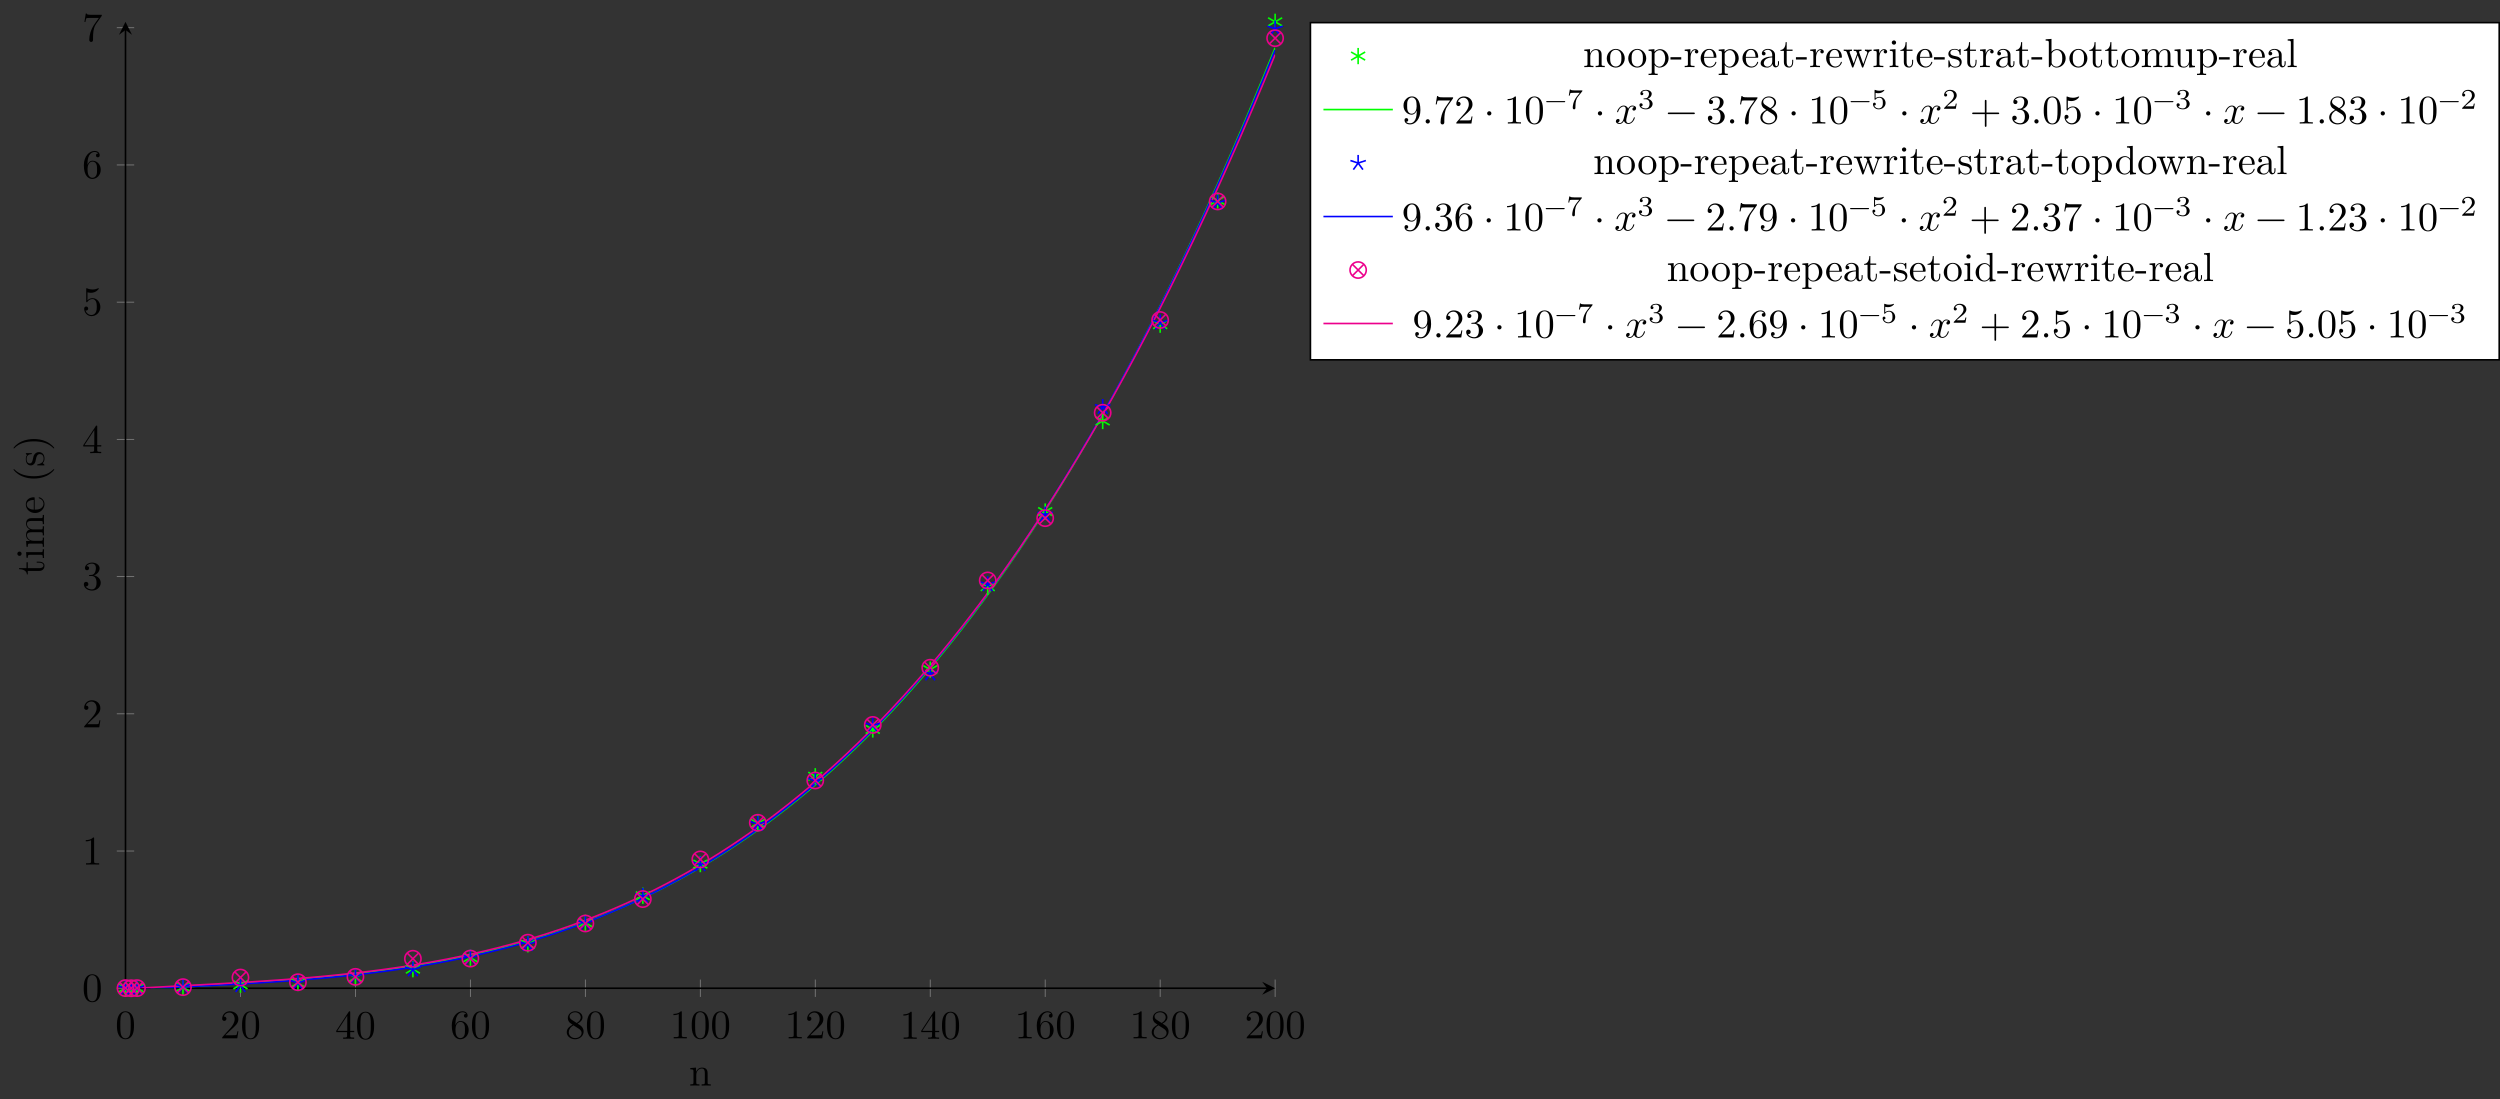 <?xml version="1.0" encoding="UTF-8"?>
<svg xmlns="http://www.w3.org/2000/svg" xmlns:xlink="http://www.w3.org/1999/xlink" width="612.577pt" height="269.324pt" viewBox="0 0 612.577 269.324" version="1.1">
<rect x="0" y="0" width="612.577" height="269.324" fill="#333333" stroke="none"/>
<defs>
<g>
<symbol overflow="visible" id="glyph0-0">
<path style="stroke:none;" d=""/>
</symbol>
<symbol overflow="visible" id="glyph0-1">
<path style="stroke:none;" d="M 4.578 -3.188 C 4.578 -3.984 4.531 -4.781 4.188 -5.516 C 3.734 -6.484 2.906 -6.641 2.5 -6.641 C 1.891 -6.641 1.172 -6.375 0.75 -5.453 C 0.438 -4.766 0.391 -3.984 0.391 -3.188 C 0.391 -2.438 0.422 -1.547 0.844 -0.781 C 1.266 0.016 2 0.219 2.484 0.219 C 3.016 0.219 3.781 0.016 4.219 -0.938 C 4.531 -1.625 4.578 -2.406 4.578 -3.188 Z M 3.766 -3.312 C 3.766 -2.562 3.766 -1.891 3.656 -1.25 C 3.5 -0.297 2.938 0 2.484 0 C 2.094 0 1.5 -0.25 1.328 -1.203 C 1.219 -1.797 1.219 -2.719 1.219 -3.312 C 1.219 -3.953 1.219 -4.609 1.297 -5.141 C 1.484 -6.328 2.234 -6.422 2.484 -6.422 C 2.812 -6.422 3.469 -6.234 3.656 -5.25 C 3.766 -4.688 3.766 -3.938 3.766 -3.312 Z M 3.766 -3.312 "/>
</symbol>
<symbol overflow="visible" id="glyph0-2">
<path style="stroke:none;" d="M 4.469 -1.734 L 4.234 -1.734 C 4.172 -1.438 4.109 -1 4 -0.844 C 3.938 -0.766 3.281 -0.766 3.062 -0.766 L 1.266 -0.766 L 2.328 -1.797 C 3.875 -3.172 4.469 -3.703 4.469 -4.703 C 4.469 -5.844 3.578 -6.641 2.359 -6.641 C 1.234 -6.641 0.5 -5.719 0.5 -4.828 C 0.5 -4.281 1 -4.281 1.031 -4.281 C 1.203 -4.281 1.547 -4.391 1.547 -4.812 C 1.547 -5.062 1.359 -5.328 1.016 -5.328 C 0.938 -5.328 0.922 -5.328 0.891 -5.312 C 1.109 -5.969 1.656 -6.328 2.234 -6.328 C 3.141 -6.328 3.562 -5.516 3.562 -4.703 C 3.562 -3.906 3.078 -3.125 2.516 -2.5 L 0.609 -0.375 C 0.5 -0.266 0.5 -0.234 0.5 0 L 4.203 0 Z M 4.469 -1.734 "/>
</symbol>
<symbol overflow="visible" id="glyph0-3">
<path style="stroke:none;" d="M 4.688 -1.641 L 4.688 -1.953 L 3.703 -1.953 L 3.703 -6.484 C 3.703 -6.688 3.703 -6.75 3.531 -6.75 C 3.453 -6.75 3.422 -6.75 3.344 -6.625 L 0.281 -1.953 L 0.281 -1.641 L 2.938 -1.641 L 2.938 -0.781 C 2.938 -0.422 2.906 -0.312 2.172 -0.312 L 1.969 -0.312 L 1.969 0 C 2.375 -0.031 2.891 -0.031 3.312 -0.031 C 3.734 -0.031 4.25 -0.031 4.672 0 L 4.672 -0.312 L 4.453 -0.312 C 3.719 -0.312 3.703 -0.422 3.703 -0.781 L 3.703 -1.641 Z M 2.984 -1.953 L 0.562 -1.953 L 2.984 -5.672 Z M 2.984 -1.953 "/>
</symbol>
<symbol overflow="visible" id="glyph0-4">
<path style="stroke:none;" d="M 4.562 -2.031 C 4.562 -3.297 3.672 -4.25 2.562 -4.25 C 1.891 -4.25 1.516 -3.75 1.312 -3.266 L 1.312 -3.516 C 1.312 -6.031 2.547 -6.391 3.062 -6.391 C 3.297 -6.391 3.719 -6.328 3.938 -5.984 C 3.781 -5.984 3.391 -5.984 3.391 -5.547 C 3.391 -5.234 3.625 -5.078 3.844 -5.078 C 4 -5.078 4.312 -5.172 4.312 -5.562 C 4.312 -6.156 3.875 -6.641 3.047 -6.641 C 1.766 -6.641 0.422 -5.359 0.422 -3.156 C 0.422 -0.484 1.578 0.219 2.5 0.219 C 3.609 0.219 4.562 -0.719 4.562 -2.031 Z M 3.656 -2.047 C 3.656 -1.562 3.656 -1.062 3.484 -0.703 C 3.188 -0.109 2.734 -0.062 2.5 -0.062 C 1.875 -0.062 1.578 -0.656 1.516 -0.812 C 1.328 -1.281 1.328 -2.078 1.328 -2.25 C 1.328 -3.031 1.656 -4.031 2.547 -4.031 C 2.719 -4.031 3.172 -4.031 3.484 -3.406 C 3.656 -3.047 3.656 -2.531 3.656 -2.047 Z M 3.656 -2.047 "/>
</symbol>
<symbol overflow="visible" id="glyph0-5">
<path style="stroke:none;" d="M 4.562 -1.672 C 4.562 -2.031 4.453 -2.484 4.062 -2.906 C 3.875 -3.109 3.719 -3.203 3.078 -3.609 C 3.797 -3.984 4.281 -4.5 4.281 -5.156 C 4.281 -6.078 3.406 -6.641 2.5 -6.641 C 1.5 -6.641 0.688 -5.906 0.688 -4.969 C 0.688 -4.797 0.703 -4.344 1.125 -3.875 C 1.234 -3.766 1.609 -3.516 1.859 -3.344 C 1.281 -3.047 0.422 -2.5 0.422 -1.5 C 0.422 -0.453 1.438 0.219 2.484 0.219 C 3.609 0.219 4.562 -0.609 4.562 -1.672 Z M 3.844 -5.156 C 3.844 -4.578 3.453 -4.109 2.859 -3.766 L 1.625 -4.562 C 1.172 -4.859 1.125 -5.188 1.125 -5.359 C 1.125 -5.969 1.781 -6.391 2.484 -6.391 C 3.203 -6.391 3.844 -5.875 3.844 -5.156 Z M 4.062 -1.312 C 4.062 -0.578 3.312 -0.062 2.5 -0.062 C 1.641 -0.062 0.922 -0.672 0.922 -1.5 C 0.922 -2.078 1.234 -2.719 2.078 -3.188 L 3.312 -2.406 C 3.594 -2.219 4.062 -1.922 4.062 -1.312 Z M 4.062 -1.312 "/>
</symbol>
<symbol overflow="visible" id="glyph0-6">
<path style="stroke:none;" d="M 4.172 0 L 4.172 -0.312 L 3.859 -0.312 C 2.953 -0.312 2.938 -0.422 2.938 -0.781 L 2.938 -6.375 C 2.938 -6.625 2.938 -6.641 2.703 -6.641 C 2.078 -6 1.203 -6 0.891 -6 L 0.891 -5.688 C 1.094 -5.688 1.672 -5.688 2.188 -5.953 L 2.188 -0.781 C 2.188 -0.422 2.156 -0.312 1.266 -0.312 L 0.953 -0.312 L 0.953 0 C 1.297 -0.031 2.156 -0.031 2.562 -0.031 C 2.953 -0.031 3.828 -0.031 4.172 0 Z M 4.172 0 "/>
</symbol>
<symbol overflow="visible" id="glyph0-7">
<path style="stroke:none;" d="M 4.562 -1.703 C 4.562 -2.516 3.922 -3.297 2.891 -3.516 C 3.703 -3.781 4.281 -4.469 4.281 -5.266 C 4.281 -6.078 3.406 -6.641 2.453 -6.641 C 1.453 -6.641 0.688 -6.047 0.688 -5.281 C 0.688 -4.953 0.906 -4.766 1.203 -4.766 C 1.5 -4.766 1.703 -4.984 1.703 -5.281 C 1.703 -5.766 1.234 -5.766 1.094 -5.766 C 1.391 -6.266 2.047 -6.391 2.406 -6.391 C 2.828 -6.391 3.375 -6.172 3.375 -5.281 C 3.375 -5.156 3.344 -4.578 3.094 -4.141 C 2.797 -3.656 2.453 -3.625 2.203 -3.625 C 2.125 -3.609 1.891 -3.594 1.812 -3.594 C 1.734 -3.578 1.672 -3.562 1.672 -3.469 C 1.672 -3.359 1.734 -3.359 1.906 -3.359 L 2.344 -3.359 C 3.156 -3.359 3.531 -2.688 3.531 -1.703 C 3.531 -0.344 2.844 -0.062 2.406 -0.062 C 1.969 -0.062 1.219 -0.234 0.875 -0.812 C 1.219 -0.766 1.531 -0.984 1.531 -1.359 C 1.531 -1.719 1.266 -1.922 0.984 -1.922 C 0.734 -1.922 0.422 -1.781 0.422 -1.344 C 0.422 -0.438 1.344 0.219 2.438 0.219 C 3.656 0.219 4.562 -0.688 4.562 -1.703 Z M 4.562 -1.703 "/>
</symbol>
<symbol overflow="visible" id="glyph0-8">
<path style="stroke:none;" d="M 4.469 -2 C 4.469 -3.188 3.656 -4.188 2.578 -4.188 C 2.109 -4.188 1.672 -4.031 1.312 -3.672 L 1.312 -5.625 C 1.516 -5.562 1.844 -5.5 2.156 -5.5 C 3.391 -5.5 4.094 -6.406 4.094 -6.531 C 4.094 -6.594 4.062 -6.641 3.984 -6.641 C 3.984 -6.641 3.953 -6.641 3.906 -6.609 C 3.703 -6.516 3.219 -6.312 2.547 -6.312 C 2.156 -6.312 1.688 -6.391 1.219 -6.594 C 1.141 -6.625 1.109 -6.625 1.109 -6.625 C 1 -6.625 1 -6.547 1 -6.391 L 1 -3.438 C 1 -3.266 1 -3.188 1.141 -3.188 C 1.219 -3.188 1.234 -3.203 1.281 -3.266 C 1.391 -3.422 1.75 -3.969 2.562 -3.969 C 3.078 -3.969 3.328 -3.516 3.406 -3.328 C 3.562 -2.953 3.594 -2.578 3.594 -2.078 C 3.594 -1.719 3.594 -1.125 3.344 -0.703 C 3.109 -0.312 2.734 -0.062 2.281 -0.062 C 1.562 -0.062 0.984 -0.594 0.812 -1.172 C 0.844 -1.172 0.875 -1.156 0.984 -1.156 C 1.312 -1.156 1.484 -1.406 1.484 -1.641 C 1.484 -1.891 1.312 -2.141 0.984 -2.141 C 0.844 -2.141 0.5 -2.062 0.5 -1.609 C 0.5 -0.75 1.188 0.219 2.297 0.219 C 3.453 0.219 4.469 -0.734 4.469 -2 Z M 4.469 -2 "/>
</symbol>
<symbol overflow="visible" id="glyph0-9">
<path style="stroke:none;" d="M 4.828 -6.422 L 2.406 -6.422 C 1.203 -6.422 1.172 -6.547 1.141 -6.734 L 0.891 -6.734 L 0.562 -4.688 L 0.812 -4.688 C 0.844 -4.844 0.922 -5.469 1.062 -5.594 C 1.125 -5.656 1.906 -5.656 2.031 -5.656 L 4.094 -5.656 L 2.984 -4.078 C 2.078 -2.734 1.75 -1.344 1.75 -0.328 C 1.75 -0.234 1.75 0.219 2.219 0.219 C 2.672 0.219 2.672 -0.234 2.672 -0.328 L 2.672 -0.844 C 2.672 -1.391 2.703 -1.938 2.781 -2.469 C 2.828 -2.703 2.953 -3.562 3.406 -4.172 L 4.75 -6.078 C 4.828 -6.188 4.828 -6.203 4.828 -6.422 Z M 4.828 -6.422 "/>
</symbol>
<symbol overflow="visible" id="glyph0-10">
<path style="stroke:none;" d="M 4.562 -3.281 C 4.562 -5.969 3.406 -6.641 2.516 -6.641 C 1.969 -6.641 1.484 -6.453 1.062 -6.016 C 0.641 -5.562 0.422 -5.141 0.422 -4.391 C 0.422 -3.156 1.297 -2.172 2.406 -2.172 C 3.016 -2.172 3.422 -2.594 3.656 -3.172 L 3.656 -2.844 C 3.656 -0.516 2.625 -0.062 2.047 -0.062 C 1.875 -0.062 1.328 -0.078 1.062 -0.422 C 1.5 -0.422 1.578 -0.703 1.578 -0.875 C 1.578 -1.188 1.344 -1.328 1.125 -1.328 C 0.969 -1.328 0.672 -1.25 0.672 -0.859 C 0.672 -0.188 1.203 0.219 2.047 0.219 C 3.344 0.219 4.562 -1.141 4.562 -3.281 Z M 3.641 -4.203 C 3.641 -3.375 3.297 -2.406 2.422 -2.406 C 2.266 -2.406 1.797 -2.406 1.5 -3.031 C 1.312 -3.406 1.312 -3.891 1.312 -4.391 C 1.312 -4.922 1.312 -5.391 1.531 -5.766 C 1.797 -6.266 2.172 -6.391 2.516 -6.391 C 2.984 -6.391 3.312 -6.047 3.484 -5.609 C 3.594 -5.281 3.641 -4.656 3.641 -4.203 Z M 3.641 -4.203 "/>
</symbol>
<symbol overflow="visible" id="glyph0-11">
<path style="stroke:none;" d="M 1.906 -0.531 C 1.906 -0.812 1.672 -1.062 1.391 -1.062 C 1.094 -1.062 0.859 -0.812 0.859 -0.531 C 0.859 -0.234 1.094 0 1.391 0 C 1.672 0 1.906 -0.234 1.906 -0.531 Z M 1.906 -0.531 "/>
</symbol>
<symbol overflow="visible" id="glyph0-12">
<path style="stroke:none;" d="M 1.906 -2.5 C 1.906 -2.781 1.672 -3.016 1.391 -3.016 C 1.094 -3.016 0.859 -2.781 0.859 -2.5 C 0.859 -2.203 1.094 -1.969 1.391 -1.969 C 1.672 -1.969 1.906 -2.203 1.906 -2.5 Z M 1.906 -2.5 "/>
</symbol>
<symbol overflow="visible" id="glyph0-13">
<path style="stroke:none;" d="M 5.25 -3.75 C 5.25 -4.266 4.672 -4.406 4.328 -4.406 C 3.75 -4.406 3.406 -3.875 3.281 -3.656 C 3.031 -4.312 2.5 -4.406 2.203 -4.406 C 1.172 -4.406 0.594 -3.125 0.594 -2.875 C 0.594 -2.766 0.719 -2.766 0.719 -2.766 C 0.797 -2.766 0.828 -2.797 0.844 -2.875 C 1.188 -3.938 1.844 -4.188 2.188 -4.188 C 2.375 -4.188 2.719 -4.094 2.719 -3.516 C 2.719 -3.203 2.547 -2.547 2.188 -1.141 C 2.031 -0.531 1.672 -0.109 1.234 -0.109 C 1.172 -0.109 0.953 -0.109 0.734 -0.234 C 0.984 -0.297 1.203 -0.5 1.203 -0.781 C 1.203 -1.047 0.984 -1.125 0.844 -1.125 C 0.531 -1.125 0.297 -0.875 0.297 -0.547 C 0.297 -0.094 0.781 0.109 1.219 0.109 C 1.891 0.109 2.25 -0.594 2.266 -0.641 C 2.391 -0.281 2.75 0.109 3.344 0.109 C 4.375 0.109 4.938 -1.172 4.938 -1.422 C 4.938 -1.531 4.859 -1.531 4.828 -1.531 C 4.734 -1.531 4.719 -1.484 4.688 -1.422 C 4.359 -0.344 3.688 -0.109 3.375 -0.109 C 2.984 -0.109 2.828 -0.422 2.828 -0.766 C 2.828 -0.984 2.875 -1.203 2.984 -1.641 L 3.328 -3.016 C 3.391 -3.266 3.625 -4.188 4.312 -4.188 C 4.359 -4.188 4.609 -4.188 4.812 -4.062 C 4.531 -4 4.344 -3.766 4.344 -3.516 C 4.344 -3.359 4.453 -3.172 4.719 -3.172 C 4.938 -3.172 5.25 -3.344 5.25 -3.75 Z M 5.25 -3.75 "/>
</symbol>
<symbol overflow="visible" id="glyph0-14">
<path style="stroke:none;" d="M 7.203 -2.5 C 7.203 -2.609 7.109 -2.688 7 -2.688 L 0.75 -2.688 C 0.641 -2.688 0.562 -2.609 0.562 -2.5 C 0.562 -2.375 0.641 -2.297 0.75 -2.297 L 7 -2.297 C 7.109 -2.297 7.203 -2.375 7.203 -2.5 Z M 7.203 -2.5 "/>
</symbol>
<symbol overflow="visible" id="glyph0-15">
<path style="stroke:none;" d="M 7.203 -2.5 C 7.203 -2.609 7.109 -2.688 7 -2.688 L 4.078 -2.688 L 4.078 -5.609 C 4.078 -5.719 3.984 -5.812 3.875 -5.812 C 3.766 -5.812 3.672 -5.719 3.672 -5.609 L 3.672 -2.688 L 0.75 -2.688 C 0.641 -2.688 0.562 -2.609 0.562 -2.5 C 0.562 -2.375 0.641 -2.297 0.75 -2.297 L 3.672 -2.297 L 3.672 0.625 C 3.672 0.734 3.766 0.828 3.875 0.828 C 3.984 0.828 4.078 0.734 4.078 0.625 L 4.078 -2.297 L 7 -2.297 C 7.109 -2.297 7.203 -2.375 7.203 -2.5 Z M 7.203 -2.5 "/>
</symbol>
<symbol overflow="visible" id="glyph1-0">
<path style="stroke:none;" d=""/>
</symbol>
<symbol overflow="visible" id="glyph1-1">
<path style="stroke:none;" d="M 5.328 0 L 5.328 -0.312 C 4.812 -0.312 4.562 -0.312 4.562 -0.609 L 4.562 -2.516 C 4.562 -3.375 4.562 -3.672 4.25 -4.031 C 4.109 -4.203 3.781 -4.406 3.203 -4.406 C 2.469 -4.406 2 -3.984 1.719 -3.359 L 1.719 -4.406 L 0.312 -4.297 L 0.312 -3.984 C 1.016 -3.984 1.094 -3.922 1.094 -3.422 L 1.094 -0.75 C 1.094 -0.312 0.984 -0.312 0.312 -0.312 L 0.312 0 L 1.453 -0.031 L 2.562 0 L 2.562 -0.312 C 1.891 -0.312 1.781 -0.312 1.781 -0.75 L 1.781 -2.594 C 1.781 -3.625 2.5 -4.188 3.125 -4.188 C 3.766 -4.188 3.875 -3.656 3.875 -3.078 L 3.875 -0.75 C 3.875 -0.312 3.766 -0.312 3.094 -0.312 L 3.094 0 L 4.219 -0.031 Z M 5.328 0 "/>
</symbol>
<symbol overflow="visible" id="glyph1-2">
<path style="stroke:none;" d="M 4.688 -2.141 C 4.688 -3.406 3.703 -4.469 2.5 -4.469 C 1.25 -4.469 0.281 -3.375 0.281 -2.141 C 0.281 -0.844 1.312 0.109 2.484 0.109 C 3.688 0.109 4.688 -0.875 4.688 -2.141 Z M 3.875 -2.219 C 3.875 -1.859 3.875 -1.312 3.656 -0.875 C 3.422 -0.422 2.984 -0.141 2.5 -0.141 C 2.062 -0.141 1.625 -0.344 1.359 -0.812 C 1.109 -1.25 1.109 -1.859 1.109 -2.219 C 1.109 -2.609 1.109 -3.141 1.344 -3.578 C 1.609 -4.031 2.078 -4.25 2.484 -4.25 C 2.922 -4.25 3.344 -4.031 3.609 -3.594 C 3.875 -3.172 3.875 -2.594 3.875 -2.219 Z M 3.875 -2.219 "/>
</symbol>
<symbol overflow="visible" id="glyph1-3">
<path style="stroke:none;" d="M 5.188 -2.156 C 5.188 -3.422 4.234 -4.406 3.109 -4.406 C 2.328 -4.406 1.906 -3.969 1.719 -3.75 L 1.719 -4.406 L 0.281 -4.297 L 0.281 -3.984 C 0.984 -3.984 1.062 -3.922 1.062 -3.484 L 1.062 1.172 C 1.062 1.625 0.953 1.625 0.281 1.625 L 0.281 1.938 L 1.391 1.906 L 2.516 1.938 L 2.516 1.625 C 1.859 1.625 1.75 1.625 1.75 1.172 L 1.75 -0.594 C 1.797 -0.422 2.219 0.109 2.969 0.109 C 4.156 0.109 5.188 -0.875 5.188 -2.156 Z M 4.359 -2.156 C 4.359 -0.953 3.672 -0.109 2.938 -0.109 C 2.531 -0.109 2.156 -0.312 1.891 -0.719 C 1.75 -0.922 1.75 -0.938 1.75 -1.141 L 1.75 -3.359 C 2.031 -3.875 2.516 -4.156 3.031 -4.156 C 3.766 -4.156 4.359 -3.281 4.359 -2.156 Z M 4.359 -2.156 "/>
</symbol>
<symbol overflow="visible" id="glyph1-4">
<path style="stroke:none;" d="M 2.75 -1.859 L 2.75 -2.438 L 0.109 -2.438 L 0.109 -1.859 Z M 2.75 -1.859 "/>
</symbol>
<symbol overflow="visible" id="glyph1-5">
<path style="stroke:none;" d="M 3.625 -3.797 C 3.625 -4.109 3.312 -4.406 2.891 -4.406 C 2.156 -4.406 1.797 -3.734 1.672 -3.312 L 1.672 -4.406 L 0.281 -4.297 L 0.281 -3.984 C 0.984 -3.984 1.062 -3.922 1.062 -3.422 L 1.062 -0.75 C 1.062 -0.312 0.953 -0.312 0.281 -0.312 L 0.281 0 L 1.422 -0.031 C 1.812 -0.031 2.281 -0.031 2.688 0 L 2.688 -0.312 L 2.469 -0.312 C 1.734 -0.312 1.719 -0.422 1.719 -0.781 L 1.719 -2.312 C 1.719 -3.297 2.141 -4.188 2.891 -4.188 C 2.953 -4.188 2.984 -4.188 3 -4.172 C 2.969 -4.172 2.766 -4.047 2.766 -3.781 C 2.766 -3.516 2.984 -3.359 3.203 -3.359 C 3.375 -3.359 3.625 -3.484 3.625 -3.797 Z M 3.625 -3.797 "/>
</symbol>
<symbol overflow="visible" id="glyph1-6">
<path style="stroke:none;" d="M 4.141 -1.188 C 4.141 -1.281 4.062 -1.312 4 -1.312 C 3.922 -1.312 3.891 -1.25 3.875 -1.172 C 3.531 -0.141 2.625 -0.141 2.531 -0.141 C 2.031 -0.141 1.641 -0.438 1.406 -0.812 C 1.109 -1.281 1.109 -1.938 1.109 -2.297 L 3.891 -2.297 C 4.109 -2.297 4.141 -2.297 4.141 -2.516 C 4.141 -3.5 3.594 -4.469 2.359 -4.469 C 1.203 -4.469 0.281 -3.438 0.281 -2.188 C 0.281 -0.859 1.328 0.109 2.469 0.109 C 3.688 0.109 4.141 -1 4.141 -1.188 Z M 3.484 -2.516 L 1.109 -2.516 C 1.172 -4 2.016 -4.25 2.359 -4.25 C 3.375 -4.25 3.484 -2.906 3.484 -2.516 Z M 3.484 -2.516 "/>
</symbol>
<symbol overflow="visible" id="glyph1-7">
<path style="stroke:none;" d="M 4.812 -0.891 L 4.812 -1.453 L 4.562 -1.453 L 4.562 -0.891 C 4.562 -0.312 4.312 -0.25 4.203 -0.25 C 3.875 -0.25 3.844 -0.703 3.844 -0.75 L 3.844 -2.734 C 3.844 -3.156 3.844 -3.547 3.484 -3.922 C 3.094 -4.312 2.594 -4.469 2.109 -4.469 C 1.297 -4.469 0.609 -4 0.609 -3.344 C 0.609 -3.047 0.812 -2.875 1.062 -2.875 C 1.344 -2.875 1.531 -3.078 1.531 -3.328 C 1.531 -3.453 1.469 -3.781 1.016 -3.781 C 1.281 -4.141 1.781 -4.25 2.094 -4.25 C 2.578 -4.25 3.156 -3.859 3.156 -2.969 L 3.156 -2.609 C 2.641 -2.578 1.938 -2.547 1.312 -2.25 C 0.562 -1.906 0.312 -1.391 0.312 -0.953 C 0.312 -0.141 1.281 0.109 1.906 0.109 C 2.578 0.109 3.031 -0.297 3.219 -0.75 C 3.266 -0.359 3.531 0.062 4 0.062 C 4.203 0.062 4.812 -0.078 4.812 -0.891 Z M 3.156 -1.391 C 3.156 -0.453 2.438 -0.109 1.984 -0.109 C 1.5 -0.109 1.094 -0.453 1.094 -0.953 C 1.094 -1.5 1.5 -2.328 3.156 -2.391 Z M 3.156 -1.391 "/>
</symbol>
<symbol overflow="visible" id="glyph1-8">
<path style="stroke:none;" d="M 3.312 -1.234 L 3.312 -1.797 L 3.062 -1.797 L 3.062 -1.25 C 3.062 -0.516 2.766 -0.141 2.391 -0.141 C 1.719 -0.141 1.719 -1.047 1.719 -1.219 L 1.719 -3.984 L 3.156 -3.984 L 3.156 -4.297 L 1.719 -4.297 L 1.719 -6.125 L 1.469 -6.125 C 1.469 -5.312 1.172 -4.25 0.188 -4.203 L 0.188 -3.984 L 1.031 -3.984 L 1.031 -1.234 C 1.031 -0.016 1.969 0.109 2.328 0.109 C 3.031 0.109 3.312 -0.594 3.312 -1.234 Z M 3.312 -1.234 "/>
</symbol>
<symbol overflow="visible" id="glyph1-9">
<path style="stroke:none;" d="M 7.016 -3.984 L 7.016 -4.297 C 6.781 -4.281 6.5 -4.266 6.281 -4.266 L 5.359 -4.297 L 5.359 -3.984 C 5.719 -3.984 5.938 -3.797 5.938 -3.516 C 5.938 -3.453 5.938 -3.422 5.875 -3.297 L 4.969 -0.75 L 3.984 -3.531 C 3.953 -3.656 3.938 -3.672 3.938 -3.719 C 3.938 -3.984 4.328 -3.984 4.531 -3.984 L 4.531 -4.297 L 3.484 -4.266 C 3.188 -4.266 2.906 -4.281 2.609 -4.297 L 2.609 -3.984 C 2.969 -3.984 3.125 -3.969 3.234 -3.844 C 3.281 -3.781 3.391 -3.484 3.453 -3.297 L 2.609 -0.875 L 1.656 -3.531 C 1.609 -3.656 1.609 -3.672 1.609 -3.719 C 1.609 -3.984 2 -3.984 2.188 -3.984 L 2.188 -4.297 L 1.109 -4.266 L 0.172 -4.297 L 0.172 -3.984 C 0.672 -3.984 0.797 -3.953 0.922 -3.641 L 2.172 -0.109 C 2.219 0.031 2.25 0.109 2.375 0.109 C 2.516 0.109 2.531 0.047 2.578 -0.094 L 3.594 -2.906 L 4.609 -0.078 C 4.641 0.031 4.672 0.109 4.812 0.109 C 4.938 0.109 4.969 0.016 5 -0.078 L 6.172 -3.344 C 6.344 -3.844 6.656 -3.984 7.016 -3.984 Z M 7.016 -3.984 "/>
</symbol>
<symbol overflow="visible" id="glyph1-10">
<path style="stroke:none;" d="M 2.469 0 L 2.469 -0.312 C 1.797 -0.312 1.766 -0.359 1.766 -0.75 L 1.766 -4.406 L 0.375 -4.297 L 0.375 -3.984 C 1.016 -3.984 1.109 -3.922 1.109 -3.438 L 1.109 -0.75 C 1.109 -0.312 1 -0.312 0.328 -0.312 L 0.328 0 L 1.422 -0.031 C 1.781 -0.031 2.125 -0.016 2.469 0 Z M 1.906 -6.016 C 1.906 -6.297 1.688 -6.547 1.391 -6.547 C 1.047 -6.547 0.844 -6.266 0.844 -6.016 C 0.844 -5.75 1.078 -5.5 1.375 -5.5 C 1.719 -5.5 1.906 -5.766 1.906 -6.016 Z M 1.906 -6.016 "/>
</symbol>
<symbol overflow="visible" id="glyph1-11">
<path style="stroke:none;" d="M 3.594 -1.281 C 3.594 -1.797 3.297 -2.109 3.172 -2.219 C 2.844 -2.547 2.453 -2.625 2.031 -2.703 C 1.469 -2.812 0.812 -2.938 0.812 -3.516 C 0.812 -3.875 1.062 -4.281 1.922 -4.281 C 3.016 -4.281 3.078 -3.375 3.094 -3.078 C 3.094 -2.984 3.203 -2.984 3.203 -2.984 C 3.344 -2.984 3.344 -3.031 3.344 -3.219 L 3.344 -4.234 C 3.344 -4.391 3.344 -4.469 3.234 -4.469 C 3.188 -4.469 3.156 -4.469 3.031 -4.344 C 3 -4.312 2.906 -4.219 2.859 -4.188 C 2.484 -4.469 2.078 -4.469 1.922 -4.469 C 0.703 -4.469 0.328 -3.797 0.328 -3.234 C 0.328 -2.891 0.484 -2.609 0.75 -2.391 C 1.078 -2.141 1.359 -2.078 2.078 -1.938 C 2.297 -1.891 3.109 -1.734 3.109 -1.016 C 3.109 -0.516 2.766 -0.109 1.984 -0.109 C 1.141 -0.109 0.781 -0.672 0.594 -1.531 C 0.562 -1.656 0.562 -1.688 0.453 -1.688 C 0.328 -1.688 0.328 -1.625 0.328 -1.453 L 0.328 -0.125 C 0.328 0.047 0.328 0.109 0.438 0.109 C 0.484 0.109 0.5 0.094 0.688 -0.094 C 0.703 -0.109 0.703 -0.125 0.891 -0.312 C 1.328 0.094 1.781 0.109 1.984 0.109 C 3.125 0.109 3.594 -0.562 3.594 -1.281 Z M 3.594 -1.281 "/>
</symbol>
<symbol overflow="visible" id="glyph1-12">
<path style="stroke:none;" d="M 5.188 -2.156 C 5.188 -3.422 4.219 -4.406 3.078 -4.406 C 2.297 -4.406 1.875 -3.938 1.719 -3.766 L 1.719 -6.922 L 0.281 -6.812 L 0.281 -6.5 C 0.984 -6.5 1.062 -6.438 1.062 -5.938 L 1.062 0 L 1.312 0 L 1.672 -0.625 C 1.812 -0.391 2.234 0.109 2.969 0.109 C 4.156 0.109 5.188 -0.875 5.188 -2.156 Z M 4.359 -2.156 C 4.359 -1.797 4.344 -1.203 4.062 -0.75 C 3.844 -0.438 3.469 -0.109 2.938 -0.109 C 2.484 -0.109 2.125 -0.344 1.891 -0.719 C 1.75 -0.922 1.75 -0.953 1.75 -1.141 L 1.75 -3.188 C 1.75 -3.375 1.75 -3.391 1.859 -3.547 C 2.25 -4.109 2.797 -4.188 3.031 -4.188 C 3.484 -4.188 3.844 -3.922 4.078 -3.547 C 4.344 -3.141 4.359 -2.578 4.359 -2.156 Z M 4.359 -2.156 "/>
</symbol>
<symbol overflow="visible" id="glyph1-13">
<path style="stroke:none;" d="M 8.109 0 L 8.109 -0.312 C 7.594 -0.312 7.344 -0.312 7.328 -0.609 L 7.328 -2.516 C 7.328 -3.375 7.328 -3.672 7.016 -4.031 C 6.875 -4.203 6.547 -4.406 5.969 -4.406 C 5.141 -4.406 4.688 -3.812 4.531 -3.422 C 4.391 -4.297 3.656 -4.406 3.203 -4.406 C 2.469 -4.406 2 -3.984 1.719 -3.359 L 1.719 -4.406 L 0.312 -4.297 L 0.312 -3.984 C 1.016 -3.984 1.094 -3.922 1.094 -3.422 L 1.094 -0.75 C 1.094 -0.312 0.984 -0.312 0.312 -0.312 L 0.312 0 L 1.453 -0.031 L 2.562 0 L 2.562 -0.312 C 1.891 -0.312 1.781 -0.312 1.781 -0.75 L 1.781 -2.594 C 1.781 -3.625 2.5 -4.188 3.125 -4.188 C 3.766 -4.188 3.875 -3.656 3.875 -3.078 L 3.875 -0.75 C 3.875 -0.312 3.766 -0.312 3.094 -0.312 L 3.094 0 L 4.219 -0.031 L 5.328 0 L 5.328 -0.312 C 4.672 -0.312 4.562 -0.312 4.562 -0.75 L 4.562 -2.594 C 4.562 -3.625 5.266 -4.188 5.906 -4.188 C 6.531 -4.188 6.641 -3.656 6.641 -3.078 L 6.641 -0.75 C 6.641 -0.312 6.531 -0.312 5.859 -0.312 L 5.859 0 L 6.984 -0.031 Z M 8.109 0 "/>
</symbol>
<symbol overflow="visible" id="glyph1-14">
<path style="stroke:none;" d="M 5.328 0 L 5.328 -0.312 C 4.641 -0.312 4.562 -0.375 4.562 -0.875 L 4.562 -4.406 L 3.094 -4.297 L 3.094 -3.984 C 3.781 -3.984 3.875 -3.922 3.875 -3.422 L 3.875 -1.656 C 3.875 -0.781 3.391 -0.109 2.656 -0.109 C 1.828 -0.109 1.781 -0.578 1.781 -1.094 L 1.781 -4.406 L 0.312 -4.297 L 0.312 -3.984 C 1.094 -3.984 1.094 -3.953 1.094 -3.078 L 1.094 -1.578 C 1.094 -0.797 1.094 0.109 2.609 0.109 C 3.172 0.109 3.609 -0.172 3.891 -0.781 L 3.891 0.109 Z M 5.328 0 "/>
</symbol>
<symbol overflow="visible" id="glyph1-15">
<path style="stroke:none;" d="M 2.547 0 L 2.547 -0.312 C 1.875 -0.312 1.766 -0.312 1.766 -0.75 L 1.766 -6.922 L 0.328 -6.812 L 0.328 -6.5 C 1.031 -6.5 1.109 -6.438 1.109 -5.938 L 1.109 -0.75 C 1.109 -0.312 1 -0.312 0.328 -0.312 L 0.328 0 L 1.438 -0.031 Z M 2.547 0 "/>
</symbol>
<symbol overflow="visible" id="glyph1-16">
<path style="stroke:none;" d="M 5.25 0 L 5.25 -0.312 C 4.562 -0.312 4.469 -0.375 4.469 -0.875 L 4.469 -6.922 L 3.047 -6.812 L 3.047 -6.5 C 3.734 -6.5 3.812 -6.438 3.812 -5.938 L 3.812 -3.781 C 3.531 -4.141 3.094 -4.406 2.562 -4.406 C 1.391 -4.406 0.344 -3.422 0.344 -2.141 C 0.344 -0.875 1.312 0.109 2.453 0.109 C 3.094 0.109 3.531 -0.234 3.781 -0.547 L 3.781 0.109 Z M 3.781 -1.172 C 3.781 -1 3.781 -0.984 3.672 -0.812 C 3.375 -0.328 2.938 -0.109 2.5 -0.109 C 2.047 -0.109 1.688 -0.375 1.453 -0.75 C 1.203 -1.156 1.172 -1.719 1.172 -2.141 C 1.172 -2.5 1.188 -3.094 1.469 -3.547 C 1.688 -3.859 2.062 -4.188 2.609 -4.188 C 2.953 -4.188 3.375 -4.031 3.672 -3.594 C 3.781 -3.422 3.781 -3.406 3.781 -3.219 Z M 3.781 -1.172 "/>
</symbol>
<symbol overflow="visible" id="glyph2-0">
<path style="stroke:none;" d=""/>
</symbol>
<symbol overflow="visible" id="glyph2-1">
<path style="stroke:none;" d="M -1.234 -3.312 L -1.797 -3.312 L -1.797 -3.062 L -1.25 -3.062 C -0.516 -3.062 -0.141 -2.766 -0.141 -2.391 C -0.141 -1.719 -1.047 -1.719 -1.219 -1.719 L -3.984 -1.719 L -3.984 -3.156 L -4.297 -3.156 L -4.297 -1.719 L -6.125 -1.719 L -6.125 -1.469 C -5.312 -1.469 -4.25 -1.172 -4.203 -0.188 L -3.984 -0.188 L -3.984 -1.031 L -1.234 -1.031 C -0.016 -1.031 0.109 -1.969 0.109 -2.328 C 0.109 -3.031 -0.594 -3.312 -1.234 -3.312 Z M -1.234 -3.312 "/>
</symbol>
<symbol overflow="visible" id="glyph2-2">
<path style="stroke:none;" d="M 0 -2.469 L -0.312 -2.469 C -0.312 -1.797 -0.359 -1.766 -0.75 -1.766 L -4.406 -1.766 L -4.297 -0.375 L -3.984 -0.375 C -3.984 -1.016 -3.922 -1.109 -3.438 -1.109 L -0.75 -1.109 C -0.312 -1.109 -0.312 -1 -0.312 -0.328 L 0 -0.328 L -0.031 -1.422 C -0.031 -1.781 -0.016 -2.125 0 -2.469 Z M -6.016 -1.906 C -6.297 -1.906 -6.547 -1.688 -6.547 -1.391 C -6.547 -1.047 -6.266 -0.844 -6.016 -0.844 C -5.75 -0.844 -5.5 -1.078 -5.5 -1.375 C -5.5 -1.719 -5.766 -1.906 -6.016 -1.906 Z M -6.016 -1.906 "/>
</symbol>
<symbol overflow="visible" id="glyph2-3">
<path style="stroke:none;" d="M 0 -8.109 L -0.312 -8.109 C -0.312 -7.594 -0.312 -7.344 -0.609 -7.328 L -2.516 -7.328 C -3.375 -7.328 -3.672 -7.328 -4.031 -7.016 C -4.203 -6.875 -4.406 -6.547 -4.406 -5.969 C -4.406 -5.141 -3.812 -4.688 -3.422 -4.531 C -4.297 -4.391 -4.406 -3.656 -4.406 -3.203 C -4.406 -2.469 -3.984 -2 -3.359 -1.719 L -4.406 -1.719 L -4.297 -0.312 L -3.984 -0.312 C -3.984 -1.016 -3.922 -1.094 -3.422 -1.094 L -0.75 -1.094 C -0.312 -1.094 -0.312 -0.984 -0.312 -0.312 L 0 -0.312 L -0.031 -1.453 L 0 -2.562 L -0.312 -2.562 C -0.312 -1.891 -0.312 -1.781 -0.75 -1.781 L -2.594 -1.781 C -3.625 -1.781 -4.188 -2.5 -4.188 -3.125 C -4.188 -3.766 -3.656 -3.875 -3.078 -3.875 L -0.75 -3.875 C -0.312 -3.875 -0.312 -3.766 -0.312 -3.094 L 0 -3.094 L -0.031 -4.219 L 0 -5.328 L -0.312 -5.328 C -0.312 -4.672 -0.312 -4.562 -0.75 -4.562 L -2.594 -4.562 C -3.625 -4.562 -4.188 -5.266 -4.188 -5.906 C -4.188 -6.531 -3.656 -6.641 -3.078 -6.641 L -0.75 -6.641 C -0.312 -6.641 -0.312 -6.531 -0.312 -5.859 L 0 -5.859 L -0.031 -6.984 Z M 0 -8.109 "/>
</symbol>
<symbol overflow="visible" id="glyph2-4">
<path style="stroke:none;" d="M -1.188 -4.141 C -1.281 -4.141 -1.312 -4.062 -1.312 -4 C -1.312 -3.922 -1.25 -3.891 -1.172 -3.875 C -0.141 -3.531 -0.141 -2.625 -0.141 -2.531 C -0.141 -2.031 -0.438 -1.641 -0.812 -1.406 C -1.281 -1.109 -1.938 -1.109 -2.297 -1.109 L -2.297 -3.891 C -2.297 -4.109 -2.297 -4.141 -2.516 -4.141 C -3.5 -4.141 -4.469 -3.594 -4.469 -2.359 C -4.469 -1.203 -3.438 -0.281 -2.188 -0.281 C -0.859 -0.281 0.109 -1.328 0.109 -2.469 C 0.109 -3.688 -1 -4.141 -1.188 -4.141 Z M -2.516 -3.484 L -2.516 -1.109 C -4 -1.172 -4.25 -2.016 -4.25 -2.359 C -4.25 -3.375 -2.906 -3.484 -2.516 -3.484 Z M -2.516 -3.484 "/>
</symbol>
<symbol overflow="visible" id="glyph2-5">
<path style="stroke:none;" d="M 2.391 -3.297 C 2.359 -3.297 2.344 -3.297 2.172 -3.125 C 0.922 -1.891 -0.969 -1.562 -2.5 -1.562 C -4.234 -1.562 -5.969 -1.938 -7.203 -3.172 C -7.328 -3.297 -7.344 -3.297 -7.375 -3.297 C -7.453 -3.297 -7.484 -3.266 -7.484 -3.203 C -7.484 -3.094 -6.797 -2.203 -5.531 -1.609 C -4.438 -1.109 -3.328 -0.984 -2.5 -0.984 C -1.719 -0.984 -0.516 -1.094 0.625 -1.641 C 1.844 -2.25 2.5 -3.094 2.5 -3.203 C 2.5 -3.266 2.469 -3.297 2.391 -3.297 Z M 2.391 -3.297 "/>
</symbol>
<symbol overflow="visible" id="glyph2-6">
<path style="stroke:none;" d="M -1.281 -3.594 C -1.797 -3.594 -2.109 -3.297 -2.219 -3.172 C -2.547 -2.844 -2.625 -2.453 -2.703 -2.031 C -2.812 -1.469 -2.938 -0.812 -3.516 -0.812 C -3.875 -0.812 -4.281 -1.062 -4.281 -1.922 C -4.281 -3.016 -3.375 -3.078 -3.078 -3.094 C -2.984 -3.094 -2.984 -3.203 -2.984 -3.203 C -2.984 -3.344 -3.031 -3.344 -3.219 -3.344 L -4.234 -3.344 C -4.391 -3.344 -4.469 -3.344 -4.469 -3.234 C -4.469 -3.188 -4.469 -3.156 -4.344 -3.031 C -4.312 -3 -4.219 -2.906 -4.188 -2.859 C -4.469 -2.484 -4.469 -2.078 -4.469 -1.922 C -4.469 -0.703 -3.797 -0.328 -3.234 -0.328 C -2.891 -0.328 -2.609 -0.484 -2.391 -0.75 C -2.141 -1.078 -2.078 -1.359 -1.938 -2.078 C -1.891 -2.297 -1.734 -3.109 -1.016 -3.109 C -0.516 -3.109 -0.109 -2.766 -0.109 -1.984 C -0.109 -1.141 -0.672 -0.781 -1.531 -0.594 C -1.656 -0.562 -1.688 -0.562 -1.688 -0.453 C -1.688 -0.328 -1.625 -0.328 -1.453 -0.328 L -0.125 -0.328 C 0.047 -0.328 0.109 -0.328 0.109 -0.438 C 0.109 -0.484 0.094 -0.5 -0.094 -0.688 C -0.109 -0.703 -0.125 -0.703 -0.312 -0.891 C 0.094 -1.328 0.109 -1.781 0.109 -1.984 C 0.109 -3.125 -0.562 -3.594 -1.281 -3.594 Z M -1.281 -3.594 "/>
</symbol>
<symbol overflow="visible" id="glyph2-7">
<path style="stroke:none;" d="M -2.5 -2.875 C -3.266 -2.875 -4.469 -2.766 -5.609 -2.219 C -6.828 -1.625 -7.484 -0.766 -7.484 -0.672 C -7.484 -0.609 -7.438 -0.562 -7.375 -0.562 C -7.344 -0.562 -7.328 -0.562 -7.141 -0.75 C -6.156 -1.734 -4.578 -2.297 -2.5 -2.297 C -0.781 -2.297 0.969 -1.938 2.219 -0.703 C 2.344 -0.562 2.359 -0.562 2.391 -0.562 C 2.453 -0.562 2.5 -0.609 2.5 -0.672 C 2.5 -0.766 1.812 -1.672 0.547 -2.25 C -0.547 -2.766 -1.656 -2.875 -2.5 -2.875 Z M -2.5 -2.875 "/>
</symbol>
<symbol overflow="visible" id="glyph3-0">
<path style="stroke:none;" d=""/>
</symbol>
<symbol overflow="visible" id="glyph3-1">
<path style="stroke:none;" d="M 5.047 -1.75 C 5.047 -1.828 4.984 -1.891 4.906 -1.891 L 0.531 -1.891 C 0.453 -1.891 0.391 -1.828 0.391 -1.75 C 0.391 -1.672 0.453 -1.609 0.531 -1.609 L 4.906 -1.609 C 4.984 -1.609 5.047 -1.672 5.047 -1.75 Z M 5.047 -1.75 "/>
</symbol>
<symbol overflow="visible" id="glyph3-2">
<path style="stroke:none;" d="M 3.812 -4.5 L 1.984 -4.5 C 1.703 -4.5 1.625 -4.5 1.375 -4.531 C 1 -4.547 0.984 -4.609 0.969 -4.719 L 0.734 -4.719 L 0.484 -3.234 L 0.719 -3.234 C 0.734 -3.328 0.812 -3.797 0.922 -3.859 C 0.984 -3.906 1.547 -3.906 1.641 -3.906 L 3.172 -3.906 L 2.438 -2.984 C 1.531 -1.781 1.453 -0.672 1.453 -0.266 C 1.453 -0.188 1.453 0.141 1.781 0.141 C 2.109 0.141 2.109 -0.172 2.109 -0.266 L 2.109 -0.547 C 2.109 -1.906 2.391 -2.516 2.688 -2.906 L 3.734 -4.219 C 3.812 -4.297 3.812 -4.312 3.812 -4.5 Z M 3.812 -4.5 "/>
</symbol>
<symbol overflow="visible" id="glyph3-3">
<path style="stroke:none;" d="M 3.594 -1.203 C 3.594 -1.75 3.141 -2.297 2.375 -2.453 C 3.109 -2.719 3.375 -3.25 3.375 -3.672 C 3.375 -4.219 2.734 -4.641 1.969 -4.641 C 1.188 -4.641 0.594 -4.266 0.594 -3.703 C 0.594 -3.469 0.75 -3.328 0.953 -3.328 C 1.172 -3.328 1.312 -3.5 1.312 -3.688 C 1.312 -3.891 1.172 -4.031 0.953 -4.047 C 1.203 -4.359 1.688 -4.438 1.938 -4.438 C 2.25 -4.438 2.703 -4.281 2.703 -3.672 C 2.703 -3.375 2.594 -3.062 2.422 -2.844 C 2.188 -2.578 1.984 -2.562 1.641 -2.547 C 1.469 -2.531 1.453 -2.531 1.422 -2.516 C 1.422 -2.516 1.344 -2.5 1.344 -2.438 C 1.344 -2.328 1.406 -2.328 1.531 -2.328 L 1.906 -2.328 C 2.453 -2.328 2.844 -1.953 2.844 -1.203 C 2.844 -0.344 2.344 -0.078 1.938 -0.078 C 1.656 -0.078 1.047 -0.156 0.75 -0.578 C 1.078 -0.594 1.156 -0.812 1.156 -0.969 C 1.156 -1.188 0.984 -1.344 0.766 -1.344 C 0.578 -1.344 0.375 -1.234 0.375 -0.938 C 0.375 -0.281 1.109 0.141 1.953 0.141 C 2.922 0.141 3.594 -0.516 3.594 -1.203 Z M 3.594 -1.203 "/>
</symbol>
<symbol overflow="visible" id="glyph3-4">
<path style="stroke:none;" d="M 3.531 -1.406 C 3.531 -2.188 2.922 -2.922 2.062 -2.922 C 1.75 -2.922 1.391 -2.844 1.078 -2.578 L 1.078 -3.891 C 1.438 -3.812 1.641 -3.812 1.766 -3.812 C 2.688 -3.812 3.234 -4.438 3.234 -4.547 C 3.234 -4.609 3.172 -4.641 3.141 -4.641 C 3.141 -4.641 3.109 -4.641 3.094 -4.609 C 2.922 -4.547 2.547 -4.422 2.031 -4.422 C 1.844 -4.422 1.469 -4.422 1.016 -4.609 C 0.938 -4.641 0.922 -4.641 0.922 -4.641 C 0.828 -4.641 0.828 -4.562 0.828 -4.453 L 0.828 -2.391 C 0.828 -2.266 0.828 -2.188 0.938 -2.188 C 1 -2.188 1.016 -2.203 1.078 -2.281 C 1.391 -2.672 1.812 -2.719 2.047 -2.719 C 2.469 -2.719 2.656 -2.391 2.703 -2.328 C 2.828 -2.109 2.859 -1.844 2.859 -1.438 C 2.859 -1.219 2.859 -0.812 2.656 -0.5 C 2.484 -0.25 2.172 -0.078 1.844 -0.078 C 1.391 -0.078 0.922 -0.328 0.734 -0.797 C 1 -0.781 1.141 -0.953 1.141 -1.141 C 1.141 -1.438 0.875 -1.5 0.797 -1.5 C 0.797 -1.5 0.438 -1.5 0.438 -1.125 C 0.438 -0.484 1.016 0.141 1.844 0.141 C 2.75 0.141 3.531 -0.531 3.531 -1.406 Z M 3.531 -1.406 "/>
</symbol>
<symbol overflow="visible" id="glyph3-5">
<path style="stroke:none;" d="M 3.531 -1.266 L 3.297 -1.266 C 3.266 -1.125 3.203 -0.703 3.109 -0.641 C 3.047 -0.594 2.516 -0.594 2.422 -0.594 L 1.125 -0.594 C 1.859 -1.25 2.109 -1.438 2.531 -1.766 C 3.047 -2.172 3.531 -2.609 3.531 -3.281 C 3.531 -4.125 2.781 -4.641 1.891 -4.641 C 1.031 -4.641 0.438 -4.031 0.438 -3.391 C 0.438 -3.031 0.734 -3 0.812 -3 C 0.984 -3 1.188 -3.109 1.188 -3.359 C 1.188 -3.5 1.125 -3.734 0.766 -3.734 C 0.984 -4.234 1.453 -4.391 1.781 -4.391 C 2.484 -4.391 2.844 -3.844 2.844 -3.281 C 2.844 -2.672 2.422 -2.188 2.188 -1.938 L 0.516 -0.266 C 0.438 -0.203 0.438 -0.203 0.438 0 L 3.312 0 Z M 3.531 -1.266 "/>
</symbol>
</g>
<clipPath id="clip1">
  <path d="M 30.75 6 L 312.445 6 L 312.445 242.148 L 30.75 242.148 Z M 30.75 6 "/>
</clipPath>
<clipPath id="clip2">
  <path d="M 30.75 7 L 312.445 7 L 312.445 242.148 L 30.75 242.148 Z M 30.75 7 "/>
</clipPath>
<clipPath id="clip3">
  <path d="M 321 5 L 612.578 5 L 612.578 89 L 321 89 Z M 321 5 "/>
</clipPath>
<clipPath id="clip4">
  <path d="M 320 5 L 612.578 5 L 612.578 89 L 320 89 Z M 320 5 "/>
</clipPath>
</defs>
<g id="surface1">
<path style="fill:none;stroke-width:0.199;stroke-linecap:butt;stroke-linejoin:miter;stroke:rgb(50%,50%,50%);stroke-opacity:1;stroke-miterlimit:10;" d="M 0 -2.127 L 0 2.127 M 28.168 -2.127 L 28.168 2.127 M 56.34 -2.127 L 56.34 2.127 M 84.508 -2.127 L 84.508 2.127 M 112.68 -2.127 L 112.68 2.127 M 140.848 -2.127 L 140.848 2.127 M 169.016 -2.127 L 169.016 2.127 M 197.188 -2.127 L 197.188 2.127 M 225.355 -2.127 L 225.355 2.127 M 253.527 -2.127 L 253.527 2.127 M 281.695 -2.127 L 281.695 2.127 " transform="matrix(1,0,0,-1,30.75,242.15)"/>
<path style="fill:none;stroke-width:0.199;stroke-linecap:butt;stroke-linejoin:miter;stroke:rgb(50%,50%,50%);stroke-opacity:1;stroke-miterlimit:10;" d="M -2.125 0.002 L 2.125 0.002 M -2.125 33.623 L 2.125 33.623 M -2.125 67.244 L 2.125 67.244 M -2.125 100.865 L 2.125 100.865 M -2.125 134.49 L 2.125 134.49 M -2.125 168.111 L 2.125 168.111 M -2.125 201.732 L 2.125 201.732 M -2.125 235.357 L 2.125 235.357 " transform="matrix(1,0,0,-1,30.75,242.15)"/>
<path style="fill:none;stroke-width:0.399;stroke-linecap:butt;stroke-linejoin:miter;stroke:rgb(0%,0%,0%);stroke-opacity:1;stroke-miterlimit:10;" d="M 0 0.002 L 279.703 0.002 " transform="matrix(1,0,0,-1,30.75,242.15)"/>
<path style=" stroke:none;fill-rule:nonzero;fill:rgb(0%,0%,0%);fill-opacity:1;" d="M 312.445 242.148 L 309.258 240.555 L 310.453 242.148 L 309.258 243.742 "/>
<path style="fill:none;stroke-width:0.399;stroke-linecap:butt;stroke-linejoin:miter;stroke:rgb(0%,0%,0%);stroke-opacity:1;stroke-miterlimit:10;" d="M 0 0.002 L 0 234.81 " transform="matrix(1,0,0,-1,30.75,242.15)"/>
<path style=" stroke:none;fill-rule:nonzero;fill:rgb(0%,0%,0%);fill-opacity:1;" d="M 30.75 5.348 L 29.156 8.535 L 30.75 7.34 L 32.344 8.535 "/>
<g style="fill:rgb(0%,0%,0%);fill-opacity:1;">
  <use xlink:href="#glyph0-1" x="28.26" y="254.431"/>
</g>
<g style="fill:rgb(0%,0%,0%);fill-opacity:1;">
  <use xlink:href="#glyph0-2" x="53.938" y="254.431"/>
  <use xlink:href="#glyph0-1" x="58.919" y="254.431"/>
</g>
<g style="fill:rgb(0%,0%,0%);fill-opacity:1;">
  <use xlink:href="#glyph0-3" x="82.108" y="254.541"/>
  <use xlink:href="#glyph0-1" x="87.089" y="254.541"/>
</g>
<g style="fill:rgb(0%,0%,0%);fill-opacity:1;">
  <use xlink:href="#glyph0-4" x="110.277" y="254.431"/>
  <use xlink:href="#glyph0-1" x="115.258" y="254.431"/>
</g>
<g style="fill:rgb(0%,0%,0%);fill-opacity:1;">
  <use xlink:href="#glyph0-5" x="138.446" y="254.431"/>
  <use xlink:href="#glyph0-1" x="143.427" y="254.431"/>
</g>
<g style="fill:rgb(0%,0%,0%);fill-opacity:1;">
  <use xlink:href="#glyph0-6" x="164.125" y="254.431"/>
  <use xlink:href="#glyph0-1" x="169.106" y="254.431"/>
  <use xlink:href="#glyph0-1" x="174.088" y="254.431"/>
</g>
<g style="fill:rgb(0%,0%,0%);fill-opacity:1;">
  <use xlink:href="#glyph0-6" x="192.294" y="254.431"/>
  <use xlink:href="#glyph0-2" x="197.275" y="254.431"/>
  <use xlink:href="#glyph0-1" x="202.257" y="254.431"/>
</g>
<g style="fill:rgb(0%,0%,0%);fill-opacity:1;">
  <use xlink:href="#glyph0-6" x="220.463" y="254.541"/>
  <use xlink:href="#glyph0-3" x="225.444" y="254.541"/>
  <use xlink:href="#glyph0-1" x="230.426" y="254.541"/>
</g>
<g style="fill:rgb(0%,0%,0%);fill-opacity:1;">
  <use xlink:href="#glyph0-6" x="248.632" y="254.431"/>
  <use xlink:href="#glyph0-4" x="253.613" y="254.431"/>
  <use xlink:href="#glyph0-1" x="258.595" y="254.431"/>
</g>
<g style="fill:rgb(0%,0%,0%);fill-opacity:1;">
  <use xlink:href="#glyph0-6" x="276.801" y="254.431"/>
  <use xlink:href="#glyph0-5" x="281.782" y="254.431"/>
  <use xlink:href="#glyph0-1" x="286.764" y="254.431"/>
</g>
<g style="fill:rgb(0%,0%,0%);fill-opacity:1;">
  <use xlink:href="#glyph0-2" x="304.971" y="254.431"/>
  <use xlink:href="#glyph0-1" x="309.952" y="254.431"/>
  <use xlink:href="#glyph0-1" x="314.934" y="254.431"/>
</g>
<g style="fill:rgb(0%,0%,0%);fill-opacity:1;">
  <use xlink:href="#glyph0-1" x="20.123" y="245.358"/>
</g>
<g style="fill:rgb(0%,0%,0%);fill-opacity:1;">
  <use xlink:href="#glyph0-6" x="20.123" y="211.846"/>
</g>
<g style="fill:rgb(0%,0%,0%);fill-opacity:1;">
  <use xlink:href="#glyph0-2" x="20.123" y="178.224"/>
</g>
<g style="fill:rgb(0%,0%,0%);fill-opacity:1;">
  <use xlink:href="#glyph0-7" x="20.123" y="144.493"/>
</g>
<g style="fill:rgb(0%,0%,0%);fill-opacity:1;">
  <use xlink:href="#glyph0-3" x="20.123" y="111.035"/>
</g>
<g style="fill:rgb(0%,0%,0%);fill-opacity:1;">
  <use xlink:href="#glyph0-8" x="20.123" y="77.249"/>
</g>
<g style="fill:rgb(0%,0%,0%);fill-opacity:1;">
  <use xlink:href="#glyph0-4" x="20.123" y="43.627"/>
</g>
<g style="fill:rgb(0%,0%,0%);fill-opacity:1;">
  <use xlink:href="#glyph0-9" x="20.123" y="10.055"/>
</g>
<g clip-path="url(#clip1)" clip-rule="nonzero">
<path style="fill:none;stroke-width:0.399;stroke-linecap:butt;stroke-linejoin:miter;stroke:rgb(0%,100%,0%);stroke-opacity:1;stroke-miterlimit:10;" d="M 0 -0.616 C 0 -0.616 2.055 -0.467 2.844 -0.412 C 3.637 -0.358 4.902 -0.272 5.691 -0.221 C 6.48 -0.166 7.746 -0.084 8.535 -0.034 C 9.324 0.017 10.594 0.099 11.383 0.146 C 12.172 0.197 13.438 0.275 14.227 0.326 C 15.016 0.373 16.281 0.451 17.074 0.498 C 17.863 0.548 19.129 0.623 19.918 0.673 C 20.707 0.72 21.973 0.798 22.762 0.845 C 23.555 0.896 24.82 0.974 25.609 1.025 C 26.398 1.076 27.664 1.154 28.453 1.205 C 29.242 1.255 30.512 1.341 31.301 1.392 C 32.09 1.447 33.355 1.533 34.145 1.587 C 34.934 1.642 36.199 1.732 36.992 1.791 C 37.781 1.849 39.047 1.943 39.836 2.005 C 40.625 2.068 41.891 2.17 42.68 2.232 C 43.469 2.298 44.738 2.404 45.527 2.474 C 46.316 2.541 47.582 2.654 48.371 2.728 C 49.16 2.802 50.426 2.923 51.219 3.002 C 52.008 3.08 53.273 3.209 54.062 3.295 C 54.852 3.377 56.117 3.517 56.906 3.607 C 57.699 3.697 58.965 3.845 59.754 3.939 C 60.543 4.037 61.809 4.197 62.598 4.298 C 63.387 4.4 64.656 4.572 65.445 4.681 C 66.234 4.791 67.5 4.974 68.289 5.091 C 69.078 5.209 70.344 5.404 71.137 5.529 C 71.926 5.654 73.191 5.861 73.98 5.998 C 74.77 6.13 76.035 6.353 76.824 6.498 C 77.617 6.638 78.883 6.877 79.672 7.029 C 80.461 7.181 81.727 7.435 82.516 7.595 C 83.305 7.759 84.574 8.029 85.363 8.201 C 86.152 8.373 87.418 8.662 88.207 8.845 C 88.996 9.029 90.262 9.33 91.055 9.525 C 91.844 9.72 93.109 10.045 93.898 10.252 C 94.688 10.455 95.953 10.798 96.742 11.017 C 97.535 11.236 98.801 11.595 99.59 11.826 C 100.379 12.06 101.645 12.439 102.434 12.685 C 103.223 12.931 104.492 13.334 105.281 13.591 C 106.07 13.849 107.336 14.271 108.125 14.545 C 108.914 14.818 110.18 15.263 110.973 15.548 C 111.762 15.838 113.027 16.306 113.816 16.607 C 114.605 16.912 115.871 17.404 116.66 17.72 C 117.453 18.037 118.719 18.556 119.508 18.888 C 120.297 19.22 121.562 19.767 122.352 20.115 C 123.141 20.462 124.41 21.037 125.199 21.4 C 125.988 21.767 127.254 22.365 128.043 22.748 C 128.832 23.13 130.098 23.755 130.891 24.154 C 131.68 24.556 132.945 25.209 133.734 25.627 C 134.523 26.045 135.789 26.728 136.578 27.166 C 137.367 27.599 138.637 28.314 139.426 28.771 C 140.215 29.224 141.48 29.97 142.27 30.443 C 143.059 30.92 144.324 31.693 145.117 32.189 C 145.906 32.681 147.172 33.49 147.961 34.005 C 148.75 34.517 150.016 35.361 150.805 35.896 C 151.598 36.431 152.863 37.302 153.652 37.861 C 154.441 38.416 155.707 39.326 156.496 39.9 C 157.285 40.478 158.555 41.423 159.344 42.021 C 160.133 42.623 161.398 43.603 162.188 44.224 C 162.977 44.845 164.242 45.861 165.035 46.505 C 165.824 47.15 167.09 48.205 167.879 48.873 C 168.668 49.541 169.934 50.63 170.723 51.322 C 171.516 52.013 172.781 53.146 173.57 53.861 C 174.359 54.576 175.625 55.744 176.414 56.486 C 177.203 57.228 178.473 58.435 179.262 59.201 C 180.051 59.966 181.316 61.216 182.105 62.009 C 182.895 62.802 184.16 64.091 184.953 64.908 C 185.742 65.728 187.008 67.06 187.797 67.904 C 188.586 68.748 189.852 70.123 190.641 70.994 C 191.434 71.865 192.699 73.287 193.488 74.185 C 194.277 75.084 195.543 76.545 196.332 77.474 C 197.121 78.4 198.391 79.908 199.18 80.861 C 199.969 81.818 201.234 83.373 202.023 84.357 C 202.812 85.338 204.078 86.939 204.871 87.951 C 205.66 88.966 206.926 90.611 207.715 91.654 C 208.504 92.697 209.77 94.392 210.559 95.466 C 211.352 96.537 212.617 98.283 213.406 99.384 C 214.195 100.49 215.461 102.283 216.25 103.416 C 217.039 104.548 218.309 106.392 219.098 107.56 C 219.887 108.724 221.152 110.619 221.941 111.814 C 222.73 113.013 223.996 114.959 224.789 116.189 C 225.578 117.42 226.844 119.416 227.633 120.677 C 228.422 121.943 229.688 123.994 230.477 125.287 C 231.266 126.584 232.535 128.689 233.324 130.017 C 234.113 131.345 235.379 133.505 236.168 134.869 C 236.957 136.232 238.223 138.447 239.016 139.845 C 239.805 141.244 241.07 143.513 241.859 144.947 C 242.648 146.38 243.914 148.705 244.703 150.173 C 245.496 151.642 246.762 154.025 247.551 155.529 C 248.34 157.033 249.605 159.474 250.395 161.017 C 251.184 162.556 252.453 165.056 253.242 166.634 C 254.031 168.213 255.297 170.771 256.086 172.388 C 256.875 174.002 258.141 176.623 258.934 178.275 C 259.723 179.927 260.988 182.607 261.777 184.298 C 262.566 185.99 263.832 188.732 264.621 190.463 C 265.414 192.189 266.68 194.994 267.469 196.763 C 268.258 198.533 269.523 201.4 270.312 203.209 C 271.102 205.013 272.371 207.947 273.16 209.795 C 273.949 211.642 275.215 214.638 276.004 216.525 C 276.793 218.412 278.059 221.474 278.852 223.404 C 279.641 225.334 281.695 230.431 281.695 230.431 " transform="matrix(1,0,0,-1,30.75,242.15)"/>
<path style="fill:none;stroke-width:0.399;stroke-linecap:butt;stroke-linejoin:miter;stroke:rgb(0%,0%,100%);stroke-opacity:1;stroke-miterlimit:10;" d="M 0 -0.412 C 0 -0.412 2.055 -0.299 2.844 -0.256 C 3.637 -0.213 4.902 -0.147 5.691 -0.104 C 6.48 -0.065 7.746 0.002 8.535 0.041 C 9.324 0.084 10.594 0.146 11.383 0.185 C 12.172 0.224 13.438 0.287 14.227 0.33 C 15.016 0.369 16.281 0.431 17.074 0.47 C 17.863 0.509 19.129 0.576 19.918 0.615 C 20.707 0.654 21.973 0.72 22.762 0.763 C 23.555 0.806 24.82 0.873 25.609 0.916 C 26.398 0.959 27.664 1.029 28.453 1.076 C 29.242 1.119 30.512 1.193 31.301 1.24 C 32.09 1.287 33.355 1.365 34.145 1.416 C 34.934 1.466 36.199 1.552 36.992 1.603 C 37.781 1.658 39.047 1.748 39.836 1.802 C 40.625 1.861 41.891 1.955 42.68 2.017 C 43.469 2.08 44.738 2.181 45.527 2.248 C 46.316 2.314 47.582 2.423 48.371 2.494 C 49.16 2.564 50.426 2.685 51.219 2.759 C 52.008 2.837 53.273 2.962 54.062 3.048 C 54.852 3.13 56.117 3.267 56.906 3.353 C 57.699 3.443 58.965 3.591 59.754 3.685 C 60.543 3.783 61.809 3.939 62.598 4.045 C 63.387 4.146 64.656 4.318 65.445 4.427 C 66.234 4.537 67.5 4.72 68.289 4.838 C 69.078 4.955 70.344 5.154 71.137 5.279 C 71.926 5.408 73.191 5.615 73.98 5.752 C 74.77 5.888 76.035 6.111 76.824 6.255 C 77.617 6.404 78.883 6.642 79.672 6.798 C 80.461 6.951 81.727 7.209 82.516 7.373 C 83.305 7.537 84.574 7.81 85.363 7.986 C 86.152 8.162 87.418 8.451 88.207 8.638 C 88.996 8.826 90.262 9.134 91.055 9.33 C 91.844 9.529 93.109 9.857 93.898 10.064 C 94.688 10.275 95.953 10.623 96.742 10.845 C 97.535 11.068 98.801 11.435 99.59 11.67 C 100.379 11.904 101.645 12.291 102.434 12.541 C 103.223 12.787 104.492 13.197 105.281 13.459 C 106.07 13.72 107.336 14.154 108.125 14.427 C 108.914 14.705 110.18 15.158 110.973 15.451 C 111.762 15.74 113.027 16.216 113.816 16.525 C 114.605 16.83 115.871 17.33 116.66 17.65 C 117.453 17.974 118.719 18.502 119.508 18.837 C 120.297 19.173 121.562 19.724 122.352 20.08 C 123.141 20.431 124.41 21.009 125.199 21.38 C 125.988 21.752 127.254 22.357 128.043 22.744 C 128.832 23.13 130.098 23.763 130.891 24.17 C 131.68 24.572 132.945 25.236 133.734 25.658 C 134.523 26.08 135.789 26.771 136.578 27.212 C 137.367 27.654 138.637 28.377 139.426 28.834 C 140.215 29.295 141.48 30.045 142.27 30.525 C 143.059 31.002 144.324 31.787 145.117 32.287 C 145.906 32.783 147.172 33.599 147.961 34.119 C 148.75 34.634 150.016 35.486 150.805 36.025 C 151.598 36.564 152.863 37.443 153.652 38.005 C 154.441 38.564 155.707 39.478 156.496 40.06 C 157.285 40.642 158.555 41.591 159.344 42.197 C 160.133 42.798 161.398 43.787 162.188 44.412 C 162.977 45.037 164.242 46.056 165.035 46.705 C 165.824 47.353 167.09 48.412 167.879 49.084 C 168.668 49.755 169.934 50.853 170.723 51.548 C 171.516 52.244 172.781 53.377 173.57 54.095 C 174.359 54.814 175.625 55.986 176.414 56.732 C 177.203 57.474 178.473 58.689 179.262 59.455 C 180.051 60.224 181.316 61.478 182.105 62.271 C 182.895 63.064 184.16 64.357 184.953 65.177 C 185.742 65.998 187.008 67.334 187.797 68.177 C 188.586 69.025 189.852 70.404 190.641 71.275 C 191.434 72.146 192.699 73.568 193.488 74.466 C 194.277 75.365 195.543 76.83 196.332 77.759 C 197.121 78.685 198.391 80.193 199.18 81.15 C 199.969 82.103 201.234 83.658 202.023 84.638 C 202.812 85.623 204.078 87.224 204.871 88.236 C 205.66 89.248 206.926 90.892 207.715 91.935 C 208.504 92.974 209.77 94.67 210.559 95.74 C 211.352 96.81 212.617 98.552 213.406 99.65 C 214.195 100.752 215.461 102.541 216.25 103.673 C 217.039 104.806 218.309 106.646 219.098 107.806 C 219.887 108.97 221.152 110.857 221.941 112.052 C 222.73 113.244 223.996 115.185 224.789 116.412 C 225.578 117.634 226.844 119.627 227.633 120.884 C 228.422 122.142 229.688 124.185 230.477 125.474 C 231.266 126.767 232.535 128.861 233.324 130.185 C 234.113 131.509 235.379 133.658 236.168 135.013 C 236.957 136.373 238.223 138.576 239.016 139.966 C 239.805 141.357 241.07 143.615 241.859 145.041 C 242.648 146.466 243.914 148.779 244.703 150.24 C 245.496 151.701 246.762 154.068 247.551 155.564 C 248.34 157.06 249.605 159.486 250.395 161.017 C 251.184 162.548 252.453 165.033 253.242 166.599 C 254.031 168.166 255.297 170.709 256.086 172.314 C 256.875 173.916 258.141 176.517 258.934 178.158 C 259.723 179.798 260.988 182.463 261.777 184.138 C 262.566 185.818 263.832 188.537 264.621 190.255 C 265.414 191.97 266.68 194.752 267.469 196.505 C 268.258 198.263 269.523 201.107 270.312 202.9 C 271.102 204.693 272.371 207.599 273.16 209.431 C 273.949 211.263 275.215 214.232 276.004 216.103 C 276.793 217.974 278.059 221.009 278.852 222.92 C 279.641 224.834 281.695 229.884 281.695 229.884 " transform="matrix(1,0,0,-1,30.75,242.15)"/>
</g>
<g clip-path="url(#clip2)" clip-rule="nonzero">
<path style="fill:none;stroke-width:0.399;stroke-linecap:butt;stroke-linejoin:miter;stroke:rgb(92.549%,0%,54.9%);stroke-opacity:1;stroke-miterlimit:10;" d="M 0 -0.17 C 0 -0.17 2.055 -0.049 2.844 -0.002 C 3.637 0.041 4.902 0.115 5.691 0.158 C 6.48 0.201 7.746 0.271 8.535 0.314 C 9.324 0.357 10.594 0.423 11.383 0.466 C 12.172 0.509 13.438 0.58 14.227 0.619 C 15.016 0.662 16.281 0.732 17.074 0.775 C 17.863 0.814 19.129 0.884 19.918 0.927 C 20.707 0.97 21.973 1.041 22.762 1.087 C 23.555 1.13 24.82 1.201 25.609 1.248 C 26.398 1.295 27.664 1.369 28.453 1.42 C 29.242 1.466 30.512 1.545 31.301 1.595 C 32.09 1.646 33.355 1.728 34.145 1.783 C 34.934 1.834 36.199 1.923 36.992 1.978 C 37.781 2.037 39.047 2.13 39.836 2.189 C 40.625 2.252 41.891 2.349 42.68 2.416 C 43.469 2.478 44.738 2.584 45.527 2.654 C 46.316 2.724 47.582 2.837 48.371 2.912 C 49.16 2.986 50.426 3.107 51.219 3.189 C 52.008 3.267 53.273 3.4 54.062 3.486 C 54.852 3.568 56.117 3.712 56.906 3.802 C 57.699 3.892 58.965 4.045 59.754 4.142 C 60.543 4.24 61.809 4.404 62.598 4.509 C 63.387 4.615 64.656 4.791 65.445 4.904 C 66.234 5.013 67.5 5.201 68.289 5.322 C 69.078 5.443 70.344 5.642 71.137 5.771 C 71.926 5.904 73.191 6.115 73.98 6.255 C 74.77 6.392 76.035 6.619 76.824 6.767 C 77.617 6.916 78.883 7.158 79.672 7.314 C 80.461 7.47 81.727 7.732 82.516 7.9 C 83.305 8.064 84.574 8.341 85.363 8.517 C 86.152 8.697 87.418 8.99 88.207 9.177 C 88.996 9.365 90.262 9.677 91.055 9.877 C 91.844 10.076 93.109 10.408 93.898 10.619 C 94.688 10.83 95.953 11.177 96.742 11.404 C 97.535 11.627 98.801 11.994 99.59 12.232 C 100.379 12.466 101.645 12.857 102.434 13.107 C 103.223 13.357 104.492 13.767 105.281 14.029 C 106.07 14.295 107.336 14.724 108.125 15.002 C 108.914 15.279 110.18 15.736 110.973 16.025 C 111.762 16.318 113.027 16.795 113.816 17.103 C 114.605 17.408 115.871 17.912 116.66 18.232 C 117.453 18.552 118.719 19.08 119.508 19.42 C 120.297 19.755 121.562 20.306 122.352 20.662 C 123.141 21.013 124.41 21.591 125.199 21.962 C 125.988 22.334 127.254 22.939 128.043 23.326 C 128.832 23.712 130.098 24.345 130.891 24.748 C 131.68 25.15 132.945 25.814 133.734 26.236 C 134.523 26.654 135.789 27.345 136.578 27.787 C 137.367 28.224 138.637 28.947 139.426 29.404 C 140.215 29.861 141.48 30.611 142.27 31.087 C 143.059 31.568 144.324 32.345 145.117 32.845 C 145.906 33.341 147.172 34.154 147.961 34.67 C 148.75 35.185 150.016 36.029 150.805 36.568 C 151.598 37.103 152.863 37.982 153.652 38.541 C 154.441 39.099 155.707 40.009 156.496 40.587 C 157.285 41.166 158.555 42.111 159.344 42.712 C 160.133 43.314 161.398 44.295 162.188 44.916 C 162.977 45.541 164.242 46.556 165.035 47.201 C 165.824 47.845 167.09 48.896 167.879 49.564 C 168.668 50.232 169.934 51.322 170.723 52.013 C 171.516 52.705 172.781 53.83 173.57 54.548 C 174.359 55.263 175.625 56.427 176.414 57.166 C 177.203 57.904 178.473 59.111 179.262 59.873 C 180.051 60.638 181.316 61.88 182.105 62.67 C 182.895 63.459 184.16 64.744 184.953 65.556 C 185.742 66.373 187.008 67.697 187.797 68.537 C 188.586 69.377 189.852 70.744 190.641 71.611 C 191.434 72.478 192.699 73.888 193.488 74.779 C 194.277 75.673 195.543 77.127 196.332 78.048 C 197.121 78.966 198.391 80.463 199.18 81.412 C 199.969 82.361 201.234 83.9 202.023 84.877 C 202.812 85.853 204.078 87.439 204.871 88.443 C 205.66 89.447 206.926 91.08 207.715 92.111 C 208.504 93.146 209.77 94.826 210.559 95.888 C 211.352 96.951 212.617 98.677 213.406 99.767 C 214.195 100.861 215.461 102.634 216.25 103.755 C 217.039 104.877 218.309 106.701 219.098 107.853 C 219.887 109.005 221.152 110.88 221.941 112.064 C 222.73 113.248 223.996 115.17 224.789 116.384 C 225.578 117.599 226.844 119.572 227.633 120.818 C 228.422 122.064 229.688 124.091 230.477 125.369 C 231.266 126.646 232.535 128.724 233.324 130.037 C 234.113 131.349 235.379 133.478 236.168 134.822 C 236.957 136.166 238.223 138.349 239.016 139.728 C 239.805 141.107 241.07 143.341 241.859 144.755 C 242.648 146.166 243.914 148.459 244.703 149.904 C 245.496 151.353 246.762 153.701 247.551 155.181 C 248.34 156.662 249.605 159.064 250.395 160.584 C 251.184 162.099 252.453 164.56 253.242 166.111 C 254.031 167.662 255.297 170.181 256.086 171.767 C 256.875 173.357 258.141 175.935 258.934 177.56 C 259.723 179.181 260.988 181.818 261.777 183.478 C 262.566 185.142 263.832 187.838 264.621 189.537 C 265.414 191.236 266.68 193.99 267.469 195.724 C 268.258 197.463 269.523 200.279 270.312 202.052 C 271.102 203.83 272.371 206.705 273.16 208.521 C 273.949 210.334 275.215 213.271 276.004 215.127 C 276.793 216.978 278.059 219.982 278.852 221.873 C 279.641 223.767 281.695 228.763 281.695 228.763 " transform="matrix(1,0,0,-1,30.75,242.15)"/>
</g>
<path style="fill:none;stroke-width:0.399;stroke-linecap:butt;stroke-linejoin:miter;stroke:rgb(0%,100%,0%);stroke-opacity:1;stroke-miterlimit:10;" d="M 0 -1.959 L 0 2.025 M 1.727 1.029 L -1.727 -0.963 M 1.727 -0.963 L -1.727 1.029 " transform="matrix(1,0,0,-1,30.75,242.15)"/>
<path style="fill:none;stroke-width:0.399;stroke-linecap:butt;stroke-linejoin:miter;stroke:rgb(0%,100%,0%);stroke-opacity:1;stroke-miterlimit:10;" d="M 1.41 -1.959 L 1.41 2.025 M 3.133 1.029 L -0.316 -0.963 M 3.133 -0.963 L -0.316 1.029 " transform="matrix(1,0,0,-1,30.75,242.15)"/>
<path style="fill:none;stroke-width:0.399;stroke-linecap:butt;stroke-linejoin:miter;stroke:rgb(0%,100%,0%);stroke-opacity:1;stroke-miterlimit:10;" d="M 2.816 -1.959 L 2.816 2.025 M 4.543 1.029 L 1.09 -0.963 M 4.543 -0.963 L 1.09 1.029 " transform="matrix(1,0,0,-1,30.75,242.15)"/>
<path style="fill:none;stroke-width:0.399;stroke-linecap:butt;stroke-linejoin:miter;stroke:rgb(0%,100%,0%);stroke-opacity:1;stroke-miterlimit:10;" d="M 14.086 -1.756 L 14.086 2.228 M 15.809 1.232 L 12.359 -0.76 M 15.809 -0.76 L 12.359 1.232 " transform="matrix(1,0,0,-1,30.75,242.15)"/>
<path style="fill:none;stroke-width:0.399;stroke-linecap:butt;stroke-linejoin:miter;stroke:rgb(0%,100%,0%);stroke-opacity:1;stroke-miterlimit:10;" d="M 28.168 -1.151 L 28.168 2.834 M 29.895 1.837 L 26.445 -0.155 M 29.895 -0.155 L 26.445 1.837 " transform="matrix(1,0,0,-1,30.75,242.15)"/>
<path style="fill:none;stroke-width:0.399;stroke-linecap:butt;stroke-linejoin:miter;stroke:rgb(0%,100%,0%);stroke-opacity:1;stroke-miterlimit:10;" d="M 42.254 -0.713 L 42.254 3.271 M 43.98 2.275 L 40.527 0.283 M 43.98 0.283 L 40.527 2.275 " transform="matrix(1,0,0,-1,30.75,242.15)"/>
<path style="fill:none;stroke-width:0.399;stroke-linecap:butt;stroke-linejoin:miter;stroke:rgb(0%,100%,0%);stroke-opacity:1;stroke-miterlimit:10;" d="M 56.34 0.595 L 56.34 4.58 M 58.066 3.584 L 54.613 1.591 M 58.066 1.591 L 54.613 3.584 " transform="matrix(1,0,0,-1,30.75,242.15)"/>
<path style="fill:none;stroke-width:0.399;stroke-linecap:butt;stroke-linejoin:miter;stroke:rgb(0%,100%,0%);stroke-opacity:1;stroke-miterlimit:10;" d="M 70.422 2.681 L 70.422 6.666 M 72.148 5.67 L 68.699 3.677 M 72.148 3.677 L 68.699 5.67 " transform="matrix(1,0,0,-1,30.75,242.15)"/>
<path style="fill:none;stroke-width:0.399;stroke-linecap:butt;stroke-linejoin:miter;stroke:rgb(0%,100%,0%);stroke-opacity:1;stroke-miterlimit:10;" d="M 84.508 5.47 L 84.508 9.459 M 86.234 8.459 L 82.781 6.466 M 86.234 6.466 L 82.781 8.459 " transform="matrix(1,0,0,-1,30.75,242.15)"/>
<path style="fill:none;stroke-width:0.399;stroke-linecap:butt;stroke-linejoin:miter;stroke:rgb(0%,100%,0%);stroke-opacity:1;stroke-miterlimit:10;" d="M 98.594 8.767 L 98.594 12.752 M 100.32 11.755 L 96.867 9.763 M 100.32 9.763 L 96.867 11.755 " transform="matrix(1,0,0,-1,30.75,242.15)"/>
<path style="fill:none;stroke-width:0.399;stroke-linecap:butt;stroke-linejoin:miter;stroke:rgb(0%,100%,0%);stroke-opacity:1;stroke-miterlimit:10;" d="M 112.68 14.045 L 112.68 18.029 M 114.402 17.033 L 110.953 15.041 M 114.402 15.041 L 110.953 17.033 " transform="matrix(1,0,0,-1,30.75,242.15)"/>
<path style="fill:none;stroke-width:0.399;stroke-linecap:butt;stroke-linejoin:miter;stroke:rgb(0%,100%,0%);stroke-opacity:1;stroke-miterlimit:10;" d="M 126.762 20.67 L 126.762 24.654 M 128.488 23.658 L 125.039 21.666 M 128.488 21.666 L 125.039 23.658 " transform="matrix(1,0,0,-1,30.75,242.15)"/>
<path style="fill:none;stroke-width:0.399;stroke-linecap:butt;stroke-linejoin:miter;stroke:rgb(0%,100%,0%);stroke-opacity:1;stroke-miterlimit:10;" d="M 140.848 28.435 L 140.848 32.42 M 142.574 31.423 L 139.121 29.431 M 142.574 29.431 L 139.121 31.423 " transform="matrix(1,0,0,-1,30.75,242.15)"/>
<path style="fill:none;stroke-width:0.399;stroke-linecap:butt;stroke-linejoin:miter;stroke:rgb(0%,100%,0%);stroke-opacity:1;stroke-miterlimit:10;" d="M 154.934 38.423 L 154.934 42.408 M 156.656 41.412 L 153.207 39.42 M 156.656 39.42 L 153.207 41.412 " transform="matrix(1,0,0,-1,30.75,242.15)"/>
<path style="fill:none;stroke-width:0.399;stroke-linecap:butt;stroke-linejoin:miter;stroke:rgb(0%,100%,0%);stroke-opacity:1;stroke-miterlimit:10;" d="M 169.016 49.955 L 169.016 53.939 M 170.742 52.943 L 167.293 50.951 M 170.742 50.951 L 167.293 52.943 " transform="matrix(1,0,0,-1,30.75,242.15)"/>
<path style="fill:none;stroke-width:0.399;stroke-linecap:butt;stroke-linejoin:miter;stroke:rgb(0%,100%,0%);stroke-opacity:1;stroke-miterlimit:10;" d="M 183.102 61.42 L 183.102 65.404 M 184.828 64.408 L 181.375 62.416 M 184.828 62.416 L 181.375 64.408 " transform="matrix(1,0,0,-1,30.75,242.15)"/>
<path style="fill:none;stroke-width:0.399;stroke-linecap:butt;stroke-linejoin:miter;stroke:rgb(0%,100%,0%);stroke-opacity:1;stroke-miterlimit:10;" d="M 197.188 76.08 L 197.188 80.064 M 198.914 79.068 L 195.461 77.076 M 198.914 77.076 L 195.461 79.068 " transform="matrix(1,0,0,-1,30.75,242.15)"/>
<path style="fill:none;stroke-width:0.399;stroke-linecap:butt;stroke-linejoin:miter;stroke:rgb(0%,100%,0%);stroke-opacity:1;stroke-miterlimit:10;" d="M 211.27 96.388 L 211.27 100.373 M 212.996 99.377 L 209.547 97.384 M 212.996 97.384 L 209.547 99.377 " transform="matrix(1,0,0,-1,30.75,242.15)"/>
<path style="fill:none;stroke-width:0.399;stroke-linecap:butt;stroke-linejoin:miter;stroke:rgb(0%,100%,0%);stroke-opacity:1;stroke-miterlimit:10;" d="M 225.355 114.81 L 225.355 118.798 M 227.082 117.798 L 223.629 115.806 M 227.082 115.806 L 223.629 117.798 " transform="matrix(1,0,0,-1,30.75,242.15)"/>
<path style="fill:none;stroke-width:0.399;stroke-linecap:butt;stroke-linejoin:miter;stroke:rgb(0%,100%,0%);stroke-opacity:1;stroke-miterlimit:10;" d="M 239.441 137.002 L 239.441 140.986 M 241.168 139.99 L 237.715 137.998 M 241.168 137.998 L 237.715 139.99 " transform="matrix(1,0,0,-1,30.75,242.15)"/>
<path style="fill:none;stroke-width:0.399;stroke-linecap:butt;stroke-linejoin:miter;stroke:rgb(0%,100%,0%);stroke-opacity:1;stroke-miterlimit:10;" d="M 253.527 160.607 L 253.527 164.591 M 255.25 163.595 L 251.801 161.603 M 255.25 161.603 L 251.801 163.595 " transform="matrix(1,0,0,-1,30.75,242.15)"/>
<path style="fill:none;stroke-width:0.399;stroke-linecap:butt;stroke-linejoin:miter;stroke:rgb(0%,100%,0%);stroke-opacity:1;stroke-miterlimit:10;" d="M 267.609 191.033 L 267.609 195.017 M 269.336 194.021 L 265.887 192.029 M 269.336 192.029 L 265.887 194.021 " transform="matrix(1,0,0,-1,30.75,242.15)"/>
<path style="fill:none;stroke-width:0.399;stroke-linecap:butt;stroke-linejoin:miter;stroke:rgb(0%,100%,0%);stroke-opacity:1;stroke-miterlimit:10;" d="M 281.695 234.81 L 281.695 238.795 M 283.422 237.798 L 279.969 235.806 M 283.422 235.806 L 279.969 237.798 " transform="matrix(1,0,0,-1,30.75,242.15)"/>
<path style="fill:none;stroke-width:0.399;stroke-linecap:butt;stroke-linejoin:miter;stroke:rgb(0%,0%,100%);stroke-opacity:1;stroke-miterlimit:10;" d="M 0 0.002 L 0 1.994 M 0 0.002 L 1.895 0.615 M 0 0.002 L 1.172 -1.612 M 0 0.002 L -1.172 -1.612 M 0 0.002 L -1.895 0.615 " transform="matrix(1,0,0,-1,30.75,242.15)"/>
<path style="fill:none;stroke-width:0.399;stroke-linecap:butt;stroke-linejoin:miter;stroke:rgb(0%,0%,100%);stroke-opacity:1;stroke-miterlimit:10;" d="M 1.41 0.033 L 1.41 2.025 M 1.41 0.033 L 3.305 0.65 M 1.41 0.033 L 2.578 -1.577 M 1.41 0.033 L 0.238 -1.577 M 1.41 0.033 L -0.488 0.65 " transform="matrix(1,0,0,-1,30.75,242.15)"/>
<path style="fill:none;stroke-width:0.399;stroke-linecap:butt;stroke-linejoin:miter;stroke:rgb(0%,0%,100%);stroke-opacity:1;stroke-miterlimit:10;" d="M 2.816 0.033 L 2.816 2.025 M 2.816 0.033 L 4.711 0.65 M 2.816 0.033 L 3.988 -1.577 M 2.816 0.033 L 1.645 -1.577 M 2.816 0.033 L 0.922 0.65 " transform="matrix(1,0,0,-1,30.75,242.15)"/>
<path style="fill:none;stroke-width:0.399;stroke-linecap:butt;stroke-linejoin:miter;stroke:rgb(0%,0%,100%);stroke-opacity:1;stroke-miterlimit:10;" d="M 14.086 0.369 L 14.086 2.361 M 14.086 0.369 L 15.98 0.986 M 14.086 0.369 L 15.258 -1.241 M 14.086 0.369 L 12.914 -1.241 M 14.086 0.369 L 12.191 0.986 " transform="matrix(1,0,0,-1,30.75,242.15)"/>
<path style="fill:none;stroke-width:0.399;stroke-linecap:butt;stroke-linejoin:miter;stroke:rgb(0%,0%,100%);stroke-opacity:1;stroke-miterlimit:10;" d="M 28.168 0.705 L 28.168 2.697 M 28.168 0.705 L 30.066 1.322 M 28.168 0.705 L 29.34 -0.905 M 28.168 0.705 L 27 -0.905 M 28.168 0.705 L 26.273 1.322 " transform="matrix(1,0,0,-1,30.75,242.15)"/>
<path style="fill:none;stroke-width:0.399;stroke-linecap:butt;stroke-linejoin:miter;stroke:rgb(0%,0%,100%);stroke-opacity:1;stroke-miterlimit:10;" d="M 42.254 1.31 L 42.254 3.302 M 42.254 1.31 L 44.148 1.927 M 42.254 1.31 L 43.426 -0.299 M 42.254 1.31 L 41.082 -0.299 M 42.254 1.31 L 40.359 1.927 " transform="matrix(1,0,0,-1,30.75,242.15)"/>
<path style="fill:none;stroke-width:0.399;stroke-linecap:butt;stroke-linejoin:miter;stroke:rgb(0%,0%,100%);stroke-opacity:1;stroke-miterlimit:10;" d="M 56.34 2.857 L 56.34 4.849 M 56.34 2.857 L 58.234 3.474 M 56.34 2.857 L 57.512 1.248 M 56.34 2.857 L 55.168 1.248 M 56.34 2.857 L 54.445 3.474 " transform="matrix(1,0,0,-1,30.75,242.15)"/>
<path style="fill:none;stroke-width:0.399;stroke-linecap:butt;stroke-linejoin:miter;stroke:rgb(0%,0%,100%);stroke-opacity:1;stroke-miterlimit:10;" d="M 70.422 4.572 L 70.422 6.564 M 70.422 4.572 L 72.32 5.189 M 70.422 4.572 L 71.594 2.962 M 70.422 4.572 L 69.254 2.962 M 70.422 4.572 L 68.527 5.189 " transform="matrix(1,0,0,-1,30.75,242.15)"/>
<path style="fill:none;stroke-width:0.399;stroke-linecap:butt;stroke-linejoin:miter;stroke:rgb(0%,0%,100%);stroke-opacity:1;stroke-miterlimit:10;" d="M 84.508 7.463 L 84.508 9.459 M 84.508 7.463 L 86.402 8.08 M 84.508 7.463 L 85.68 5.853 M 84.508 7.463 L 83.336 5.853 M 84.508 7.463 L 82.613 8.08 " transform="matrix(1,0,0,-1,30.75,242.15)"/>
<path style="fill:none;stroke-width:0.399;stroke-linecap:butt;stroke-linejoin:miter;stroke:rgb(0%,0%,100%);stroke-opacity:1;stroke-miterlimit:10;" d="M 98.594 10.759 L 98.594 12.752 M 98.594 10.759 L 100.488 11.377 M 98.594 10.759 L 99.766 9.146 M 98.594 10.759 L 97.422 9.146 M 98.594 10.759 L 96.699 11.377 " transform="matrix(1,0,0,-1,30.75,242.15)"/>
<path style="fill:none;stroke-width:0.399;stroke-linecap:butt;stroke-linejoin:miter;stroke:rgb(0%,0%,100%);stroke-opacity:1;stroke-miterlimit:10;" d="M 112.68 15.935 L 112.68 17.931 M 112.68 15.935 L 114.574 16.552 M 112.68 15.935 L 113.848 14.326 M 112.68 15.935 L 111.508 14.326 M 112.68 15.935 L 110.781 16.552 " transform="matrix(1,0,0,-1,30.75,242.15)"/>
<path style="fill:none;stroke-width:0.399;stroke-linecap:butt;stroke-linejoin:miter;stroke:rgb(0%,0%,100%);stroke-opacity:1;stroke-miterlimit:10;" d="M 126.762 22.595 L 126.762 24.587 M 126.762 22.595 L 128.656 23.209 M 126.762 22.595 L 127.934 20.982 M 126.762 22.595 L 125.59 20.982 M 126.762 22.595 L 124.867 23.209 " transform="matrix(1,0,0,-1,30.75,242.15)"/>
<path style="fill:none;stroke-width:0.399;stroke-linecap:butt;stroke-linejoin:miter;stroke:rgb(0%,0%,100%);stroke-opacity:1;stroke-miterlimit:10;" d="M 140.848 30.326 L 140.848 32.318 M 140.848 30.326 L 142.742 30.943 M 140.848 30.326 L 142.02 28.716 M 140.848 30.326 L 139.676 28.716 M 140.848 30.326 L 138.953 30.943 " transform="matrix(1,0,0,-1,30.75,242.15)"/>
<path style="fill:none;stroke-width:0.399;stroke-linecap:butt;stroke-linejoin:miter;stroke:rgb(0%,0%,100%);stroke-opacity:1;stroke-miterlimit:10;" d="M 154.934 40.212 L 154.934 42.205 M 154.934 40.212 L 156.828 40.83 M 154.934 40.212 L 156.105 38.599 M 154.934 40.212 L 153.762 38.599 M 154.934 40.212 L 153.039 40.83 " transform="matrix(1,0,0,-1,30.75,242.15)"/>
<path style="fill:none;stroke-width:0.399;stroke-linecap:butt;stroke-linejoin:miter;stroke:rgb(0%,0%,100%);stroke-opacity:1;stroke-miterlimit:10;" d="M 169.016 50.837 L 169.016 52.83 M 169.016 50.837 L 170.914 51.451 M 169.016 50.837 L 170.188 49.224 M 169.016 50.837 L 167.848 49.224 M 169.016 50.837 L 167.121 51.451 " transform="matrix(1,0,0,-1,30.75,242.15)"/>
<path style="fill:none;stroke-width:0.399;stroke-linecap:butt;stroke-linejoin:miter;stroke:rgb(0%,0%,100%);stroke-opacity:1;stroke-miterlimit:10;" d="M 183.102 64.388 L 183.102 66.38 M 183.102 64.388 L 184.996 65.002 M 183.102 64.388 L 184.273 62.775 M 183.102 64.388 L 181.93 62.775 M 183.102 64.388 L 181.207 65.002 " transform="matrix(1,0,0,-1,30.75,242.15)"/>
<path style="fill:none;stroke-width:0.399;stroke-linecap:butt;stroke-linejoin:miter;stroke:rgb(0%,0%,100%);stroke-opacity:1;stroke-miterlimit:10;" d="M 197.188 77.064 L 197.188 79.056 M 197.188 77.064 L 199.082 77.677 M 197.188 77.064 L 198.359 75.451 M 197.188 77.064 L 196.016 75.451 M 197.188 77.064 L 195.293 77.677 " transform="matrix(1,0,0,-1,30.75,242.15)"/>
<path style="fill:none;stroke-width:0.399;stroke-linecap:butt;stroke-linejoin:miter;stroke:rgb(0%,0%,100%);stroke-opacity:1;stroke-miterlimit:10;" d="M 211.27 98.951 L 211.27 100.943 M 211.27 98.951 L 213.168 99.568 M 211.27 98.951 L 212.441 97.338 M 211.27 98.951 L 210.102 97.338 M 211.27 98.951 L 209.375 99.568 " transform="matrix(1,0,0,-1,30.75,242.15)"/>
<path style="fill:none;stroke-width:0.399;stroke-linecap:butt;stroke-linejoin:miter;stroke:rgb(0%,0%,100%);stroke-opacity:1;stroke-miterlimit:10;" d="M 225.355 116.029 L 225.355 118.025 M 225.355 116.029 L 227.25 116.646 M 225.355 116.029 L 226.527 114.42 M 225.355 116.029 L 224.184 114.42 M 225.355 116.029 L 223.461 116.646 " transform="matrix(1,0,0,-1,30.75,242.15)"/>
<path style="fill:none;stroke-width:0.399;stroke-linecap:butt;stroke-linejoin:miter;stroke:rgb(0%,0%,100%);stroke-opacity:1;stroke-miterlimit:10;" d="M 239.441 142.392 L 239.441 144.384 M 239.441 142.392 L 241.336 143.005 M 239.441 142.392 L 240.613 140.779 M 239.441 142.392 L 238.27 140.779 M 239.441 142.392 L 237.547 143.005 " transform="matrix(1,0,0,-1,30.75,242.15)"/>
<path style="fill:none;stroke-width:0.399;stroke-linecap:butt;stroke-linejoin:miter;stroke:rgb(0%,0%,100%);stroke-opacity:1;stroke-miterlimit:10;" d="M 253.527 163.068 L 253.527 165.06 M 253.527 163.068 L 255.422 163.685 M 253.527 163.068 L 254.695 161.455 M 253.527 163.068 L 252.355 161.455 M 253.527 163.068 L 251.629 163.685 " transform="matrix(1,0,0,-1,30.75,242.15)"/>
<path style="fill:none;stroke-width:0.399;stroke-linecap:butt;stroke-linejoin:miter;stroke:rgb(0%,0%,100%);stroke-opacity:1;stroke-miterlimit:10;" d="M 267.609 192.455 L 267.609 194.447 M 267.609 192.455 L 269.504 193.072 M 267.609 192.455 L 268.781 190.841 M 267.609 192.455 L 266.438 190.841 M 267.609 192.455 L 265.715 193.072 " transform="matrix(1,0,0,-1,30.75,242.15)"/>
<path style="fill:none;stroke-width:0.399;stroke-linecap:butt;stroke-linejoin:miter;stroke:rgb(0%,0%,100%);stroke-opacity:1;stroke-miterlimit:10;" d="M 281.695 235.123 L 281.695 237.115 M 281.695 235.123 L 283.59 235.736 M 281.695 235.123 L 282.867 233.509 M 281.695 235.123 L 280.523 233.509 M 281.695 235.123 L 279.801 235.736 " transform="matrix(1,0,0,-1,30.75,242.15)"/>
<path style="fill:none;stroke-width:0.399;stroke-linecap:butt;stroke-linejoin:miter;stroke:rgb(92.549%,0%,54.9%);stroke-opacity:1;stroke-miterlimit:10;" d="M 1.992 0.033 C 1.992 1.134 1.102 2.025 0 2.025 C -1.102 2.025 -1.992 1.134 -1.992 0.033 C -1.992 -1.069 -1.102 -1.959 0 -1.959 C 1.102 -1.959 1.992 -1.069 1.992 0.033 Z M -1.41 -1.373 L 1.41 1.443 M -1.41 1.443 L 1.41 -1.373 " transform="matrix(1,0,0,-1,30.75,242.15)"/>
<path style="fill:none;stroke-width:0.399;stroke-linecap:butt;stroke-linejoin:miter;stroke:rgb(92.549%,0%,54.9%);stroke-opacity:1;stroke-miterlimit:10;" d="M 3.402 0.002 C 3.402 1.099 2.508 1.994 1.41 1.994 C 0.309 1.994 -0.586 1.099 -0.586 0.002 C -0.586 -1.1 0.309 -1.991 1.41 -1.991 C 2.508 -1.991 3.402 -1.1 3.402 0.002 Z M 0 -1.409 L 2.816 1.408 M 0 1.408 L 2.816 -1.409 " transform="matrix(1,0,0,-1,30.75,242.15)"/>
<path style="fill:none;stroke-width:0.399;stroke-linecap:butt;stroke-linejoin:miter;stroke:rgb(92.549%,0%,54.9%);stroke-opacity:1;stroke-miterlimit:10;" d="M 4.809 0.033 C 4.809 1.134 3.918 2.025 2.816 2.025 C 1.715 2.025 0.824 1.134 0.824 0.033 C 0.824 -1.069 1.715 -1.959 2.816 -1.959 C 3.918 -1.959 4.809 -1.069 4.809 0.033 Z M 1.406 -1.373 L 4.227 1.443 M 1.406 1.443 L 4.227 -1.373 " transform="matrix(1,0,0,-1,30.75,242.15)"/>
<path style="fill:none;stroke-width:0.399;stroke-linecap:butt;stroke-linejoin:miter;stroke:rgb(92.549%,0%,54.9%);stroke-opacity:1;stroke-miterlimit:10;" d="M 16.078 0.267 C 16.078 1.369 15.184 2.263 14.086 2.263 C 12.984 2.263 12.094 1.369 12.094 0.267 C 12.094 -0.83 12.984 -1.725 14.086 -1.725 C 15.184 -1.725 16.078 -0.83 16.078 0.267 Z M 12.676 -1.139 L 15.492 1.677 M 12.676 1.677 L 15.492 -1.139 " transform="matrix(1,0,0,-1,30.75,242.15)"/>
<path style="fill:none;stroke-width:0.399;stroke-linecap:butt;stroke-linejoin:miter;stroke:rgb(92.549%,0%,54.9%);stroke-opacity:1;stroke-miterlimit:10;" d="M 30.16 2.623 C 30.16 3.724 29.27 4.615 28.168 4.615 C 27.07 4.615 26.176 3.724 26.176 2.623 C 26.176 1.521 27.07 0.63 28.168 0.63 C 29.27 0.63 30.16 1.521 30.16 2.623 Z M 26.762 1.212 L 29.578 4.033 M 26.762 4.033 L 29.578 1.212 " transform="matrix(1,0,0,-1,30.75,242.15)"/>
<path style="fill:none;stroke-width:0.399;stroke-linecap:butt;stroke-linejoin:miter;stroke:rgb(92.549%,0%,54.9%);stroke-opacity:1;stroke-miterlimit:10;" d="M 44.246 1.478 C 44.246 2.58 43.355 3.47 42.254 3.47 C 41.152 3.47 40.262 2.58 40.262 1.478 C 40.262 0.38 41.152 -0.514 42.254 -0.514 C 43.355 -0.514 44.246 0.38 44.246 1.478 Z M 40.844 0.072 L 43.664 2.888 M 40.844 2.888 L 43.664 0.072 " transform="matrix(1,0,0,-1,30.75,242.15)"/>
<path style="fill:none;stroke-width:0.399;stroke-linecap:butt;stroke-linejoin:miter;stroke:rgb(92.549%,0%,54.9%);stroke-opacity:1;stroke-miterlimit:10;" d="M 58.332 2.791 C 58.332 3.892 57.441 4.783 56.34 4.783 C 55.238 4.783 54.348 3.892 54.348 2.791 C 54.348 1.689 55.238 0.798 56.34 0.798 C 57.441 0.798 58.332 1.689 58.332 2.791 Z M 54.93 1.38 L 57.746 4.201 M 54.93 4.201 L 57.746 1.38 " transform="matrix(1,0,0,-1,30.75,242.15)"/>
<path style="fill:none;stroke-width:0.399;stroke-linecap:butt;stroke-linejoin:miter;stroke:rgb(92.549%,0%,54.9%);stroke-opacity:1;stroke-miterlimit:10;" d="M 72.418 7.228 C 72.418 8.33 71.523 9.22 70.422 9.22 C 69.324 9.22 68.43 8.33 68.43 7.228 C 68.43 6.127 69.324 5.236 70.422 5.236 C 71.523 5.236 72.418 6.127 72.418 7.228 Z M 69.016 5.818 L 71.832 8.638 M 69.016 8.638 L 71.832 5.818 " transform="matrix(1,0,0,-1,30.75,242.15)"/>
<path style="fill:none;stroke-width:0.399;stroke-linecap:butt;stroke-linejoin:miter;stroke:rgb(92.549%,0%,54.9%);stroke-opacity:1;stroke-miterlimit:10;" d="M 86.5 7.263 C 86.5 8.361 85.609 9.255 84.508 9.255 C 83.406 9.255 82.516 8.361 82.516 7.263 C 82.516 6.162 83.406 5.271 84.508 5.271 C 85.609 5.271 86.5 6.162 86.5 7.263 Z M 83.102 5.853 L 85.918 8.67 M 83.102 8.67 L 85.918 5.853 " transform="matrix(1,0,0,-1,30.75,242.15)"/>
<path style="fill:none;stroke-width:0.399;stroke-linecap:butt;stroke-linejoin:miter;stroke:rgb(92.549%,0%,54.9%);stroke-opacity:1;stroke-miterlimit:10;" d="M 100.586 11.162 C 100.586 12.263 99.695 13.154 98.594 13.154 C 97.492 13.154 96.602 12.263 96.602 11.162 C 96.602 10.064 97.492 9.17 98.594 9.17 C 99.695 9.17 100.586 10.064 100.586 11.162 Z M 97.184 9.755 L 100.004 12.572 M 97.184 12.572 L 100.004 9.755 " transform="matrix(1,0,0,-1,30.75,242.15)"/>
<path style="fill:none;stroke-width:0.399;stroke-linecap:butt;stroke-linejoin:miter;stroke:rgb(92.549%,0%,54.9%);stroke-opacity:1;stroke-miterlimit:10;" d="M 114.672 15.869 C 114.672 16.97 113.777 17.861 112.68 17.861 C 111.578 17.861 110.688 16.97 110.688 15.869 C 110.688 14.771 111.578 13.877 112.68 13.877 C 113.777 13.877 114.672 14.771 114.672 15.869 Z M 111.27 14.463 L 114.086 17.279 M 111.27 17.279 L 114.086 14.463 " transform="matrix(1,0,0,-1,30.75,242.15)"/>
<path style="fill:none;stroke-width:0.399;stroke-linecap:butt;stroke-linejoin:miter;stroke:rgb(92.549%,0%,54.9%);stroke-opacity:1;stroke-miterlimit:10;" d="M 128.754 21.853 C 128.754 22.955 127.863 23.845 126.762 23.845 C 125.664 23.845 124.77 22.955 124.77 21.853 C 124.77 20.755 125.664 19.861 126.762 19.861 C 127.863 19.861 128.754 20.755 128.754 21.853 Z M 125.355 20.447 L 128.172 23.263 M 125.355 23.263 L 128.172 20.447 " transform="matrix(1,0,0,-1,30.75,242.15)"/>
<path style="fill:none;stroke-width:0.399;stroke-linecap:butt;stroke-linejoin:miter;stroke:rgb(92.549%,0%,54.9%);stroke-opacity:1;stroke-miterlimit:10;" d="M 142.84 31.572 C 142.84 32.673 141.949 33.564 140.848 33.564 C 139.746 33.564 138.855 32.673 138.855 31.572 C 138.855 30.47 139.746 29.58 140.848 29.58 C 141.949 29.58 142.84 30.47 142.84 31.572 Z M 139.438 30.162 L 142.258 32.982 M 139.438 32.982 L 142.258 30.162 " transform="matrix(1,0,0,-1,30.75,242.15)"/>
<path style="fill:none;stroke-width:0.399;stroke-linecap:butt;stroke-linejoin:miter;stroke:rgb(92.549%,0%,54.9%);stroke-opacity:1;stroke-miterlimit:10;" d="M 156.926 40.548 C 156.926 41.65 156.031 42.541 154.934 42.541 C 153.832 42.541 152.941 41.65 152.941 40.548 C 152.941 39.447 153.832 38.556 154.934 38.556 C 156.031 38.556 156.926 39.447 156.926 40.548 Z M 153.523 39.138 L 156.34 41.959 M 153.523 41.959 L 156.34 39.138 " transform="matrix(1,0,0,-1,30.75,242.15)"/>
<path style="fill:none;stroke-width:0.399;stroke-linecap:butt;stroke-linejoin:miter;stroke:rgb(92.549%,0%,54.9%);stroke-opacity:1;stroke-miterlimit:10;" d="M 171.008 50.904 C 171.008 52.005 170.117 52.896 169.016 52.896 C 167.918 52.896 167.023 52.005 167.023 50.904 C 167.023 49.802 167.918 48.912 169.016 48.912 C 170.117 48.912 171.008 49.802 171.008 50.904 Z M 167.609 49.494 L 170.426 52.314 M 167.609 52.314 L 170.426 49.494 " transform="matrix(1,0,0,-1,30.75,242.15)"/>
<path style="fill:none;stroke-width:0.399;stroke-linecap:butt;stroke-linejoin:miter;stroke:rgb(92.549%,0%,54.9%);stroke-opacity:1;stroke-miterlimit:10;" d="M 185.094 64.521 C 185.094 65.623 184.203 66.513 183.102 66.513 C 182 66.513 181.109 65.623 181.109 64.521 C 181.109 63.42 182 62.529 183.102 62.529 C 184.203 62.529 185.094 63.42 185.094 64.521 Z M 181.691 63.111 L 184.512 65.931 M 181.691 65.931 L 184.512 63.111 " transform="matrix(1,0,0,-1,30.75,242.15)"/>
<path style="fill:none;stroke-width:0.399;stroke-linecap:butt;stroke-linejoin:miter;stroke:rgb(92.549%,0%,54.9%);stroke-opacity:1;stroke-miterlimit:10;" d="M 199.18 78.541 C 199.18 79.642 198.289 80.533 197.188 80.533 C 196.086 80.533 195.195 79.642 195.195 78.541 C 195.195 77.443 196.086 76.548 197.188 76.548 C 198.289 76.548 199.18 77.443 199.18 78.541 Z M 195.777 77.134 L 198.594 79.951 M 195.777 79.951 L 198.594 77.134 " transform="matrix(1,0,0,-1,30.75,242.15)"/>
<path style="fill:none;stroke-width:0.399;stroke-linecap:butt;stroke-linejoin:miter;stroke:rgb(92.549%,0%,54.9%);stroke-opacity:1;stroke-miterlimit:10;" d="M 213.266 99.927 C 213.266 101.025 212.371 101.92 211.27 101.92 C 210.172 101.92 209.277 101.025 209.277 99.927 C 209.277 98.826 210.172 97.931 211.27 97.931 C 212.371 97.931 213.266 98.826 213.266 99.927 Z M 209.863 98.517 L 212.68 101.334 M 209.863 101.334 L 212.68 98.517 " transform="matrix(1,0,0,-1,30.75,242.15)"/>
<path style="fill:none;stroke-width:0.399;stroke-linecap:butt;stroke-linejoin:miter;stroke:rgb(92.549%,0%,54.9%);stroke-opacity:1;stroke-miterlimit:10;" d="M 227.348 115.189 C 227.348 116.291 226.457 117.181 225.355 117.181 C 224.254 117.181 223.363 116.291 223.363 115.189 C 223.363 114.091 224.254 113.197 225.355 113.197 C 226.457 113.197 227.348 114.091 227.348 115.189 Z M 223.949 113.783 L 226.766 116.599 M 223.949 116.599 L 226.766 113.783 " transform="matrix(1,0,0,-1,30.75,242.15)"/>
<path style="fill:none;stroke-width:0.399;stroke-linecap:butt;stroke-linejoin:miter;stroke:rgb(92.549%,0%,54.9%);stroke-opacity:1;stroke-miterlimit:10;" d="M 241.434 141.013 C 241.434 142.111 240.543 143.005 239.441 143.005 C 238.34 143.005 237.449 142.111 237.449 141.013 C 237.449 139.912 238.34 139.021 239.441 139.021 C 240.543 139.021 241.434 139.912 241.434 141.013 Z M 238.031 139.603 L 240.852 142.42 M 238.031 142.42 L 240.852 139.603 " transform="matrix(1,0,0,-1,30.75,242.15)"/>
<path style="fill:none;stroke-width:0.399;stroke-linecap:butt;stroke-linejoin:miter;stroke:rgb(92.549%,0%,54.9%);stroke-opacity:1;stroke-miterlimit:10;" d="M 255.52 163.74 C 255.52 164.841 254.625 165.732 253.527 165.732 C 252.426 165.732 251.531 164.841 251.531 163.74 C 251.531 162.642 252.426 161.748 253.527 161.748 C 254.625 161.748 255.52 162.642 255.52 163.74 Z M 252.117 162.334 L 254.934 165.15 M 252.117 165.15 L 254.934 162.334 " transform="matrix(1,0,0,-1,30.75,242.15)"/>
<path style="fill:none;stroke-width:0.399;stroke-linecap:butt;stroke-linejoin:miter;stroke:rgb(92.549%,0%,54.9%);stroke-opacity:1;stroke-miterlimit:10;" d="M 269.602 192.791 C 269.602 193.892 268.711 194.783 267.609 194.783 C 266.512 194.783 265.617 193.892 265.617 192.791 C 265.617 191.689 266.512 190.798 267.609 190.798 C 268.711 190.798 269.602 191.689 269.602 192.791 Z M 266.203 191.38 L 269.02 194.201 M 266.203 194.201 L 269.02 191.38 " transform="matrix(1,0,0,-1,30.75,242.15)"/>
<path style="fill:none;stroke-width:0.399;stroke-linecap:butt;stroke-linejoin:miter;stroke:rgb(92.549%,0%,54.9%);stroke-opacity:1;stroke-miterlimit:10;" d="M 283.688 232.802 C 283.688 233.9 282.797 234.795 281.695 234.795 C 280.594 234.795 279.703 233.9 279.703 232.802 C 279.703 231.701 280.594 230.81 281.695 230.81 C 282.797 230.81 283.688 231.701 283.688 232.802 Z M 280.285 231.392 L 283.105 234.209 M 280.285 234.209 L 283.105 231.392 " transform="matrix(1,0,0,-1,30.75,242.15)"/>
<g style="fill:rgb(0%,0%,0%);fill-opacity:1;">
  <use xlink:href="#glyph1-1" x="168.827" y="266.003"/>
</g>
<g style="fill:rgb(0%,0%,0%);fill-opacity:1;">
  <use xlink:href="#glyph2-1" x="10.793" y="140.932"/>
  <use xlink:href="#glyph2-2" x="10.793" y="137.057"/>
  <use xlink:href="#glyph2-3" x="10.793" y="134.287"/>
  <use xlink:href="#glyph2-4" x="10.793" y="125.988"/>
</g>
<g style="fill:rgb(0%,0%,0%);fill-opacity:1;">
  <use xlink:href="#glyph2-5" x="10.793" y="118.247"/>
  <use xlink:href="#glyph2-6" x="10.793" y="114.372"/>
  <use xlink:href="#glyph2-7" x="10.793" y="110.446"/>
</g>
<g clip-path="url(#clip3)" clip-rule="nonzero">
<path style=" stroke:none;fill-rule:nonzero;fill:rgb(100%,100%,100%);fill-opacity:1;" d="M 321.094 88.168 L 612.383 88.168 L 612.383 5.547 L 321.094 5.547 Z M 321.094 88.168 "/>
</g>
<g clip-path="url(#clip4)" clip-rule="nonzero">
<path style="fill:none;stroke-width:0.399;stroke-linecap:butt;stroke-linejoin:miter;stroke:rgb(0%,0%,0%);stroke-opacity:1;stroke-miterlimit:10;" d="M 290.344 153.982 L 581.633 153.982 L 581.633 236.603 L 290.344 236.603 Z M 290.344 153.982 " transform="matrix(1,0,0,-1,30.75,242.15)"/>
</g>
<path style="fill:none;stroke-width:0.399;stroke-linecap:butt;stroke-linejoin:miter;stroke:rgb(0%,100%,0%);stroke-opacity:1;stroke-miterlimit:10;" d="M 8.505 -1.994 L 8.505 1.994 M 10.228 0.998 L 6.779 -0.994 M 10.228 -0.994 L 6.779 0.998 " transform="matrix(1,0,0,-1,324.28,13.74)"/>
<g style="fill:rgb(0%,0%,0%);fill-opacity:1;">
  <use xlink:href="#glyph1-1" x="387.887" y="16.45"/>
  <use xlink:href="#glyph1-2" x="393.426" y="16.45"/>
</g>
<g style="fill:rgb(0%,0%,0%);fill-opacity:1;">
  <use xlink:href="#glyph1-2" x="398.687" y="16.45"/>
  <use xlink:href="#glyph1-3" x="403.668" y="16.45"/>
  <use xlink:href="#glyph1-4" x="409.207" y="16.45"/>
  <use xlink:href="#glyph1-5" x="412.525" y="16.45"/>
  <use xlink:href="#glyph1-6" x="416.43" y="16.45"/>
  <use xlink:href="#glyph1-3" x="420.853" y="16.45"/>
</g>
<g style="fill:rgb(0%,0%,0%);fill-opacity:1;">
  <use xlink:href="#glyph1-6" x="426.672" y="16.45"/>
  <use xlink:href="#glyph1-7" x="431.095" y="16.45"/>
  <use xlink:href="#glyph1-8" x="436.076" y="16.45"/>
  <use xlink:href="#glyph1-4" x="439.952" y="16.45"/>
  <use xlink:href="#glyph1-5" x="443.269" y="16.45"/>
  <use xlink:href="#glyph1-6" x="447.175" y="16.45"/>
  <use xlink:href="#glyph1-9" x="451.598" y="16.45"/>
  <use xlink:href="#glyph1-5" x="458.791" y="16.45"/>
  <use xlink:href="#glyph1-10" x="462.696" y="16.45"/>
  <use xlink:href="#glyph1-8" x="465.466" y="16.45"/>
  <use xlink:href="#glyph1-6" x="469.342" y="16.45"/>
  <use xlink:href="#glyph1-4" x="473.765" y="16.45"/>
  <use xlink:href="#glyph1-11" x="477.083" y="16.45"/>
  <use xlink:href="#glyph1-8" x="481.008" y="16.45"/>
  <use xlink:href="#glyph1-5" x="484.883" y="16.45"/>
  <use xlink:href="#glyph1-7" x="488.789" y="16.45"/>
  <use xlink:href="#glyph1-8" x="493.77" y="16.45"/>
  <use xlink:href="#glyph1-4" x="497.645" y="16.45"/>
  <use xlink:href="#glyph1-12" x="500.963" y="16.45"/>
</g>
<g style="fill:rgb(0%,0%,0%);fill-opacity:1;">
  <use xlink:href="#glyph1-2" x="506.781" y="16.45"/>
  <use xlink:href="#glyph1-8" x="511.762" y="16.45"/>
  <use xlink:href="#glyph1-8" x="515.638" y="16.45"/>
  <use xlink:href="#glyph1-2" x="519.513" y="16.45"/>
  <use xlink:href="#glyph1-13" x="524.495" y="16.45"/>
</g>
<g style="fill:rgb(0%,0%,0%);fill-opacity:1;">
  <use xlink:href="#glyph1-14" x="532.515" y="16.45"/>
  <use xlink:href="#glyph1-3" x="538.054" y="16.45"/>
  <use xlink:href="#glyph1-4" x="543.593" y="16.45"/>
  <use xlink:href="#glyph1-5" x="546.911" y="16.45"/>
  <use xlink:href="#glyph1-6" x="550.816" y="16.45"/>
  <use xlink:href="#glyph1-7" x="555.239" y="16.45"/>
  <use xlink:href="#glyph1-15" x="560.221" y="16.45"/>
</g>
<path style="fill:none;stroke-width:0.399;stroke-linecap:butt;stroke-linejoin:miter;stroke:rgb(0%,100%,0%);stroke-opacity:1;stroke-miterlimit:10;" d="M 0.001 -0.002 C 0.001 -0.002 6.146 -0.002 8.505 -0.002 C 10.865 -0.002 17.009 -0.002 17.009 -0.002 " transform="matrix(1,0,0,-1,324.28,26.846)"/>
<g style="fill:rgb(0%,0%,0%);fill-opacity:1;">
  <use xlink:href="#glyph0-10" x="343.48" y="30.269"/>
  <use xlink:href="#glyph0-11" x="348.461" y="30.269"/>
  <use xlink:href="#glyph0-9" x="351.231" y="30.269"/>
</g>
<g style="fill:rgb(0%,0%,0%);fill-opacity:1;">
  <use xlink:href="#glyph0-2" x="356.342" y="30.269"/>
</g>
<g style="fill:rgb(0%,0%,0%);fill-opacity:1;">
  <use xlink:href="#glyph0-12" x="363.535" y="30.269"/>
</g>
<g style="fill:rgb(0%,0%,0%);fill-opacity:1;">
  <use xlink:href="#glyph0-6" x="368.516" y="30.269"/>
  <use xlink:href="#glyph0-1" x="373.497" y="30.269"/>
</g>
<g style="fill:rgb(0%,0%,0%);fill-opacity:1;">
  <use xlink:href="#glyph3-1" x="378.483" y="26.652"/>
  <use xlink:href="#glyph3-2" x="383.918" y="26.652"/>
</g>
<g style="fill:rgb(0%,0%,0%);fill-opacity:1;">
  <use xlink:href="#glyph0-12" x="390.665" y="30.269"/>
</g>
<g style="fill:rgb(0%,0%,0%);fill-opacity:1;">
  <use xlink:href="#glyph0-13" x="395.646" y="30.269"/>
</g>
<g style="fill:rgb(0%,0%,0%);fill-opacity:1;">
  <use xlink:href="#glyph3-3" x="401.347" y="26.652"/>
</g>
<g style="fill:rgb(0%,0%,0%);fill-opacity:1;">
  <use xlink:href="#glyph0-14" x="408.094" y="30.269"/>
</g>
<g style="fill:rgb(0%,0%,0%);fill-opacity:1;">
  <use xlink:href="#glyph0-7" x="418.057" y="30.269"/>
  <use xlink:href="#glyph0-11" x="423.038" y="30.269"/>
  <use xlink:href="#glyph0-9" x="425.808" y="30.269"/>
</g>
<g style="fill:rgb(0%,0%,0%);fill-opacity:1;">
  <use xlink:href="#glyph0-5" x="430.918" y="30.269"/>
</g>
<g style="fill:rgb(0%,0%,0%);fill-opacity:1;">
  <use xlink:href="#glyph0-12" x="438.111" y="30.269"/>
</g>
<g style="fill:rgb(0%,0%,0%);fill-opacity:1;">
  <use xlink:href="#glyph0-6" x="443.093" y="30.269"/>
  <use xlink:href="#glyph0-1" x="448.074" y="30.269"/>
</g>
<g style="fill:rgb(0%,0%,0%);fill-opacity:1;">
  <use xlink:href="#glyph3-1" x="453.062" y="26.652"/>
  <use xlink:href="#glyph3-4" x="458.497" y="26.652"/>
</g>
<g style="fill:rgb(0%,0%,0%);fill-opacity:1;">
  <use xlink:href="#glyph0-12" x="465.244" y="30.269"/>
</g>
<g style="fill:rgb(0%,0%,0%);fill-opacity:1;">
  <use xlink:href="#glyph0-13" x="470.225" y="30.269"/>
</g>
<g style="fill:rgb(0%,0%,0%);fill-opacity:1;">
  <use xlink:href="#glyph3-5" x="475.926" y="26.652"/>
</g>
<g style="fill:rgb(0%,0%,0%);fill-opacity:1;">
  <use xlink:href="#glyph0-15" x="482.673" y="30.269"/>
</g>
<g style="fill:rgb(0%,0%,0%);fill-opacity:1;">
  <use xlink:href="#glyph0-7" x="492.636" y="30.269"/>
  <use xlink:href="#glyph0-11" x="497.617" y="30.269"/>
  <use xlink:href="#glyph0-1" x="500.387" y="30.269"/>
  <use xlink:href="#glyph0-8" x="505.368" y="30.269"/>
</g>
<g style="fill:rgb(0%,0%,0%);fill-opacity:1;">
  <use xlink:href="#glyph0-12" x="512.561" y="30.269"/>
</g>
<g style="fill:rgb(0%,0%,0%);fill-opacity:1;">
  <use xlink:href="#glyph0-6" x="517.542" y="30.269"/>
  <use xlink:href="#glyph0-1" x="522.524" y="30.269"/>
</g>
<g style="fill:rgb(0%,0%,0%);fill-opacity:1;">
  <use xlink:href="#glyph3-1" x="527.512" y="26.652"/>
  <use xlink:href="#glyph3-3" x="532.947" y="26.652"/>
</g>
<g style="fill:rgb(0%,0%,0%);fill-opacity:1;">
  <use xlink:href="#glyph0-12" x="539.694" y="30.269"/>
</g>
<g style="fill:rgb(0%,0%,0%);fill-opacity:1;">
  <use xlink:href="#glyph0-13" x="544.675" y="30.269"/>
</g>
<g style="fill:rgb(0%,0%,0%);fill-opacity:1;">
  <use xlink:href="#glyph0-14" x="552.586" y="30.269"/>
</g>
<g style="fill:rgb(0%,0%,0%);fill-opacity:1;">
  <use xlink:href="#glyph0-6" x="562.548" y="30.269"/>
  <use xlink:href="#glyph0-11" x="567.53" y="30.269"/>
  <use xlink:href="#glyph0-5" x="570.299" y="30.269"/>
  <use xlink:href="#glyph0-7" x="575.281" y="30.269"/>
</g>
<g style="fill:rgb(0%,0%,0%);fill-opacity:1;">
  <use xlink:href="#glyph0-12" x="582.474" y="30.269"/>
</g>
<g style="fill:rgb(0%,0%,0%);fill-opacity:1;">
  <use xlink:href="#glyph0-6" x="587.465" y="30.269"/>
  <use xlink:href="#glyph0-1" x="592.446" y="30.269"/>
</g>
<g style="fill:rgb(0%,0%,0%);fill-opacity:1;">
  <use xlink:href="#glyph3-1" x="597.428" y="26.652"/>
  <use xlink:href="#glyph3-5" x="602.863" y="26.652"/>
</g>
<path style="fill:none;stroke-width:0.399;stroke-linecap:butt;stroke-linejoin:miter;stroke:rgb(0%,0%,100%);stroke-opacity:1;stroke-miterlimit:10;" d="M 8.505 -0.001 L 8.505 1.991 M 8.505 -0.001 L 10.4 0.616 M 8.505 -0.001 L 9.677 -1.611 M 8.505 -0.001 L 7.333 -1.611 M 8.505 -0.001 L 6.611 0.616 " transform="matrix(1,0,0,-1,324.28,39.952)"/>
<g style="fill:rgb(0%,0%,0%);fill-opacity:1;">
  <use xlink:href="#glyph1-1" x="390.377" y="42.662"/>
  <use xlink:href="#glyph1-2" x="395.916" y="42.662"/>
</g>
<g style="fill:rgb(0%,0%,0%);fill-opacity:1;">
  <use xlink:href="#glyph1-2" x="401.177" y="42.662"/>
  <use xlink:href="#glyph1-3" x="406.158" y="42.662"/>
  <use xlink:href="#glyph1-4" x="411.697" y="42.662"/>
  <use xlink:href="#glyph1-5" x="415.015" y="42.662"/>
  <use xlink:href="#glyph1-6" x="418.92" y="42.662"/>
  <use xlink:href="#glyph1-3" x="423.343" y="42.662"/>
</g>
<g style="fill:rgb(0%,0%,0%);fill-opacity:1;">
  <use xlink:href="#glyph1-6" x="429.162" y="42.662"/>
  <use xlink:href="#glyph1-7" x="433.585" y="42.662"/>
  <use xlink:href="#glyph1-8" x="438.566" y="42.662"/>
  <use xlink:href="#glyph1-4" x="442.442" y="42.662"/>
  <use xlink:href="#glyph1-5" x="445.759" y="42.662"/>
  <use xlink:href="#glyph1-6" x="449.665" y="42.662"/>
  <use xlink:href="#glyph1-9" x="454.088" y="42.662"/>
  <use xlink:href="#glyph1-5" x="461.281" y="42.662"/>
  <use xlink:href="#glyph1-10" x="465.186" y="42.662"/>
  <use xlink:href="#glyph1-8" x="467.956" y="42.662"/>
  <use xlink:href="#glyph1-6" x="471.832" y="42.662"/>
  <use xlink:href="#glyph1-4" x="476.255" y="42.662"/>
  <use xlink:href="#glyph1-11" x="479.573" y="42.662"/>
  <use xlink:href="#glyph1-8" x="483.498" y="42.662"/>
  <use xlink:href="#glyph1-5" x="487.373" y="42.662"/>
  <use xlink:href="#glyph1-7" x="491.279" y="42.662"/>
  <use xlink:href="#glyph1-8" x="496.26" y="42.662"/>
  <use xlink:href="#glyph1-4" x="500.135" y="42.662"/>
  <use xlink:href="#glyph1-8" x="503.453" y="42.662"/>
  <use xlink:href="#glyph1-2" x="507.328" y="42.662"/>
  <use xlink:href="#glyph1-3" x="512.31" y="42.662"/>
</g>
<g style="fill:rgb(0%,0%,0%);fill-opacity:1;">
  <use xlink:href="#glyph1-16" x="518.128" y="42.662"/>
  <use xlink:href="#glyph1-2" x="523.667" y="42.662"/>
</g>
<g style="fill:rgb(0%,0%,0%);fill-opacity:1;">
  <use xlink:href="#glyph1-9" x="528.37" y="42.662"/>
  <use xlink:href="#glyph1-1" x="535.563" y="42.662"/>
  <use xlink:href="#glyph1-4" x="541.102" y="42.662"/>
  <use xlink:href="#glyph1-5" x="544.419" y="42.662"/>
  <use xlink:href="#glyph1-6" x="548.325" y="42.662"/>
  <use xlink:href="#glyph1-7" x="552.748" y="42.662"/>
  <use xlink:href="#glyph1-15" x="557.729" y="42.662"/>
</g>
<path style="fill:none;stroke-width:0.399;stroke-linecap:butt;stroke-linejoin:miter;stroke:rgb(0%,0%,100%);stroke-opacity:1;stroke-miterlimit:10;" d="M 0.001 -0.001 C 0.001 -0.001 6.146 -0.001 8.505 -0.001 C 10.865 -0.001 17.009 -0.001 17.009 -0.001 " transform="matrix(1,0,0,-1,324.28,53.058)"/>
<g style="fill:rgb(0%,0%,0%);fill-opacity:1;">
  <use xlink:href="#glyph0-10" x="343.48" y="56.481"/>
  <use xlink:href="#glyph0-11" x="348.461" y="56.481"/>
  <use xlink:href="#glyph0-7" x="351.231" y="56.481"/>
  <use xlink:href="#glyph0-4" x="356.212" y="56.481"/>
</g>
<g style="fill:rgb(0%,0%,0%);fill-opacity:1;">
  <use xlink:href="#glyph0-12" x="363.405" y="56.481"/>
</g>
<g style="fill:rgb(0%,0%,0%);fill-opacity:1;">
  <use xlink:href="#glyph0-6" x="368.387" y="56.481"/>
  <use xlink:href="#glyph0-1" x="373.368" y="56.481"/>
</g>
<g style="fill:rgb(0%,0%,0%);fill-opacity:1;">
  <use xlink:href="#glyph3-1" x="378.354" y="52.864"/>
  <use xlink:href="#glyph3-2" x="383.789" y="52.864"/>
</g>
<g style="fill:rgb(0%,0%,0%);fill-opacity:1;">
  <use xlink:href="#glyph0-12" x="390.536" y="56.481"/>
</g>
<g style="fill:rgb(0%,0%,0%);fill-opacity:1;">
  <use xlink:href="#glyph0-13" x="395.517" y="56.481"/>
</g>
<g style="fill:rgb(0%,0%,0%);fill-opacity:1;">
  <use xlink:href="#glyph3-3" x="401.218" y="52.864"/>
</g>
<g style="fill:rgb(0%,0%,0%);fill-opacity:1;">
  <use xlink:href="#glyph0-14" x="407.965" y="56.481"/>
</g>
<g style="fill:rgb(0%,0%,0%);fill-opacity:1;">
  <use xlink:href="#glyph0-2" x="417.928" y="56.481"/>
  <use xlink:href="#glyph0-11" x="422.909" y="56.481"/>
  <use xlink:href="#glyph0-9" x="425.679" y="56.481"/>
</g>
<g style="fill:rgb(0%,0%,0%);fill-opacity:1;">
  <use xlink:href="#glyph0-10" x="430.789" y="56.481"/>
</g>
<g style="fill:rgb(0%,0%,0%);fill-opacity:1;">
  <use xlink:href="#glyph0-12" x="437.982" y="56.481"/>
</g>
<g style="fill:rgb(0%,0%,0%);fill-opacity:1;">
  <use xlink:href="#glyph0-6" x="442.964" y="56.481"/>
  <use xlink:href="#glyph0-1" x="447.945" y="56.481"/>
</g>
<g style="fill:rgb(0%,0%,0%);fill-opacity:1;">
  <use xlink:href="#glyph3-1" x="452.933" y="52.864"/>
  <use xlink:href="#glyph3-4" x="458.368" y="52.864"/>
</g>
<g style="fill:rgb(0%,0%,0%);fill-opacity:1;">
  <use xlink:href="#glyph0-12" x="465.115" y="56.481"/>
</g>
<g style="fill:rgb(0%,0%,0%);fill-opacity:1;">
  <use xlink:href="#glyph0-13" x="470.096" y="56.481"/>
</g>
<g style="fill:rgb(0%,0%,0%);fill-opacity:1;">
  <use xlink:href="#glyph3-5" x="475.797" y="52.864"/>
</g>
<g style="fill:rgb(0%,0%,0%);fill-opacity:1;">
  <use xlink:href="#glyph0-15" x="482.544" y="56.481"/>
</g>
<g style="fill:rgb(0%,0%,0%);fill-opacity:1;">
  <use xlink:href="#glyph0-2" x="492.507" y="56.481"/>
  <use xlink:href="#glyph0-11" x="497.488" y="56.481"/>
  <use xlink:href="#glyph0-7" x="500.258" y="56.481"/>
  <use xlink:href="#glyph0-9" x="505.239" y="56.481"/>
</g>
<g style="fill:rgb(0%,0%,0%);fill-opacity:1;">
  <use xlink:href="#glyph0-12" x="512.561" y="56.481"/>
</g>
<g style="fill:rgb(0%,0%,0%);fill-opacity:1;">
  <use xlink:href="#glyph0-6" x="517.543" y="56.481"/>
  <use xlink:href="#glyph0-1" x="522.524" y="56.481"/>
</g>
<g style="fill:rgb(0%,0%,0%);fill-opacity:1;">
  <use xlink:href="#glyph3-1" x="527.512" y="52.864"/>
  <use xlink:href="#glyph3-3" x="532.947" y="52.864"/>
</g>
<g style="fill:rgb(0%,0%,0%);fill-opacity:1;">
  <use xlink:href="#glyph0-12" x="539.694" y="56.481"/>
</g>
<g style="fill:rgb(0%,0%,0%);fill-opacity:1;">
  <use xlink:href="#glyph0-13" x="544.675" y="56.481"/>
</g>
<g style="fill:rgb(0%,0%,0%);fill-opacity:1;">
  <use xlink:href="#glyph0-14" x="552.586" y="56.481"/>
</g>
<g style="fill:rgb(0%,0%,0%);fill-opacity:1;">
  <use xlink:href="#glyph0-6" x="562.548" y="56.481"/>
  <use xlink:href="#glyph0-11" x="567.53" y="56.481"/>
  <use xlink:href="#glyph0-2" x="570.299" y="56.481"/>
  <use xlink:href="#glyph0-7" x="575.281" y="56.481"/>
</g>
<g style="fill:rgb(0%,0%,0%);fill-opacity:1;">
  <use xlink:href="#glyph0-12" x="582.474" y="56.481"/>
</g>
<g style="fill:rgb(0%,0%,0%);fill-opacity:1;">
  <use xlink:href="#glyph0-6" x="587.465" y="56.481"/>
  <use xlink:href="#glyph0-1" x="592.446" y="56.481"/>
</g>
<g style="fill:rgb(0%,0%,0%);fill-opacity:1;">
  <use xlink:href="#glyph3-1" x="597.428" y="52.864"/>
  <use xlink:href="#glyph3-5" x="602.863" y="52.864"/>
</g>
<path style="fill:none;stroke-width:0.399;stroke-linecap:butt;stroke-linejoin:miter;stroke:rgb(92.549%,0%,54.9%);stroke-opacity:1;stroke-miterlimit:10;" d="M 10.497 -0 C 10.497 1.101 9.603 1.992 8.505 1.992 C 7.404 1.992 6.513 1.101 6.513 -0 C 6.513 -1.102 7.404 -1.992 8.505 -1.992 C 9.603 -1.992 10.497 -1.102 10.497 -0 Z M 7.095 -1.41 L 9.911 1.41 M 7.095 1.41 L 9.911 -1.41 " transform="matrix(1,0,0,-1,324.28,66.164)"/>
<g style="fill:rgb(0%,0%,0%);fill-opacity:1;">
  <use xlink:href="#glyph1-1" x="408.385" y="68.874"/>
  <use xlink:href="#glyph1-2" x="413.924" y="68.874"/>
</g>
<g style="fill:rgb(0%,0%,0%);fill-opacity:1;">
  <use xlink:href="#glyph1-2" x="419.185" y="68.874"/>
  <use xlink:href="#glyph1-3" x="424.166" y="68.874"/>
  <use xlink:href="#glyph1-4" x="429.705" y="68.874"/>
  <use xlink:href="#glyph1-5" x="433.023" y="68.874"/>
  <use xlink:href="#glyph1-6" x="436.928" y="68.874"/>
  <use xlink:href="#glyph1-3" x="441.351" y="68.874"/>
</g>
<g style="fill:rgb(0%,0%,0%);fill-opacity:1;">
  <use xlink:href="#glyph1-6" x="447.17" y="68.874"/>
  <use xlink:href="#glyph1-7" x="451.593" y="68.874"/>
  <use xlink:href="#glyph1-8" x="456.574" y="68.874"/>
  <use xlink:href="#glyph1-4" x="460.45" y="68.874"/>
  <use xlink:href="#glyph1-11" x="463.767" y="68.874"/>
  <use xlink:href="#glyph1-6" x="467.693" y="68.874"/>
  <use xlink:href="#glyph1-8" x="472.116" y="68.874"/>
  <use xlink:href="#glyph1-2" x="475.991" y="68.874"/>
  <use xlink:href="#glyph1-10" x="480.973" y="68.874"/>
  <use xlink:href="#glyph1-16" x="483.742" y="68.874"/>
  <use xlink:href="#glyph1-4" x="489.282" y="68.874"/>
  <use xlink:href="#glyph1-5" x="492.599" y="68.874"/>
  <use xlink:href="#glyph1-6" x="496.505" y="68.874"/>
  <use xlink:href="#glyph1-9" x="500.928" y="68.874"/>
  <use xlink:href="#glyph1-5" x="508.121" y="68.874"/>
  <use xlink:href="#glyph1-10" x="512.026" y="68.874"/>
  <use xlink:href="#glyph1-8" x="514.796" y="68.874"/>
  <use xlink:href="#glyph1-6" x="518.671" y="68.874"/>
  <use xlink:href="#glyph1-4" x="523.095" y="68.874"/>
  <use xlink:href="#glyph1-5" x="526.412" y="68.874"/>
  <use xlink:href="#glyph1-6" x="530.318" y="68.874"/>
  <use xlink:href="#glyph1-7" x="534.741" y="68.874"/>
  <use xlink:href="#glyph1-15" x="539.722" y="68.874"/>
</g>
<path style="fill:none;stroke-width:0.399;stroke-linecap:butt;stroke-linejoin:miter;stroke:rgb(92.549%,0%,54.9%);stroke-opacity:1;stroke-miterlimit:10;" d="M 0.001 0 C 0.001 0 6.146 0 8.505 0 C 10.865 0 17.009 0 17.009 0 " transform="matrix(1,0,0,-1,324.28,79.27)"/>
<g style="fill:rgb(0%,0%,0%);fill-opacity:1;">
  <use xlink:href="#glyph0-10" x="346.1" y="82.693"/>
  <use xlink:href="#glyph0-11" x="351.081" y="82.693"/>
  <use xlink:href="#glyph0-2" x="353.851" y="82.693"/>
  <use xlink:href="#glyph0-7" x="358.832" y="82.693"/>
</g>
<g style="fill:rgb(0%,0%,0%);fill-opacity:1;">
  <use xlink:href="#glyph0-12" x="366.025" y="82.693"/>
</g>
<g style="fill:rgb(0%,0%,0%);fill-opacity:1;">
  <use xlink:href="#glyph0-6" x="371.007" y="82.693"/>
  <use xlink:href="#glyph0-1" x="375.988" y="82.693"/>
</g>
<g style="fill:rgb(0%,0%,0%);fill-opacity:1;">
  <use xlink:href="#glyph3-1" x="380.974" y="79.076"/>
  <use xlink:href="#glyph3-2" x="386.409" y="79.076"/>
</g>
<g style="fill:rgb(0%,0%,0%);fill-opacity:1;">
  <use xlink:href="#glyph0-12" x="393.156" y="82.693"/>
</g>
<g style="fill:rgb(0%,0%,0%);fill-opacity:1;">
  <use xlink:href="#glyph0-13" x="398.137" y="82.693"/>
</g>
<g style="fill:rgb(0%,0%,0%);fill-opacity:1;">
  <use xlink:href="#glyph3-3" x="403.838" y="79.076"/>
</g>
<g style="fill:rgb(0%,0%,0%);fill-opacity:1;">
  <use xlink:href="#glyph0-14" x="410.585" y="82.693"/>
</g>
<g style="fill:rgb(0%,0%,0%);fill-opacity:1;">
  <use xlink:href="#glyph0-2" x="420.548" y="82.693"/>
  <use xlink:href="#glyph0-11" x="425.529" y="82.693"/>
  <use xlink:href="#glyph0-4" x="428.299" y="82.693"/>
  <use xlink:href="#glyph0-10" x="433.28" y="82.693"/>
</g>
<g style="fill:rgb(0%,0%,0%);fill-opacity:1;">
  <use xlink:href="#glyph0-12" x="440.473" y="82.693"/>
</g>
<g style="fill:rgb(0%,0%,0%);fill-opacity:1;">
  <use xlink:href="#glyph0-6" x="445.454" y="82.693"/>
  <use xlink:href="#glyph0-1" x="450.436" y="82.693"/>
</g>
<g style="fill:rgb(0%,0%,0%);fill-opacity:1;">
  <use xlink:href="#glyph3-1" x="455.423" y="79.076"/>
  <use xlink:href="#glyph3-4" x="460.858" y="79.076"/>
</g>
<g style="fill:rgb(0%,0%,0%);fill-opacity:1;">
  <use xlink:href="#glyph0-12" x="467.605" y="82.693"/>
</g>
<g style="fill:rgb(0%,0%,0%);fill-opacity:1;">
  <use xlink:href="#glyph0-13" x="472.586" y="82.693"/>
</g>
<g style="fill:rgb(0%,0%,0%);fill-opacity:1;">
  <use xlink:href="#glyph3-5" x="478.288" y="79.076"/>
</g>
<g style="fill:rgb(0%,0%,0%);fill-opacity:1;">
  <use xlink:href="#glyph0-15" x="485.034" y="82.693"/>
</g>
<g style="fill:rgb(0%,0%,0%);fill-opacity:1;">
  <use xlink:href="#glyph0-2" x="494.997" y="82.693"/>
  <use xlink:href="#glyph0-11" x="499.978" y="82.693"/>
  <use xlink:href="#glyph0-8" x="502.748" y="82.693"/>
</g>
<g style="fill:rgb(0%,0%,0%);fill-opacity:1;">
  <use xlink:href="#glyph0-12" x="509.941" y="82.693"/>
</g>
<g style="fill:rgb(0%,0%,0%);fill-opacity:1;">
  <use xlink:href="#glyph0-6" x="514.922" y="82.693"/>
  <use xlink:href="#glyph0-1" x="519.903" y="82.693"/>
</g>
<g style="fill:rgb(0%,0%,0%);fill-opacity:1;">
  <use xlink:href="#glyph3-1" x="524.891" y="79.076"/>
  <use xlink:href="#glyph3-3" x="530.326" y="79.076"/>
</g>
<g style="fill:rgb(0%,0%,0%);fill-opacity:1;">
  <use xlink:href="#glyph0-12" x="537.074" y="82.693"/>
</g>
<g style="fill:rgb(0%,0%,0%);fill-opacity:1;">
  <use xlink:href="#glyph0-13" x="542.055" y="82.693"/>
</g>
<g style="fill:rgb(0%,0%,0%);fill-opacity:1;">
  <use xlink:href="#glyph0-14" x="549.966" y="82.693"/>
</g>
<g style="fill:rgb(0%,0%,0%);fill-opacity:1;">
  <use xlink:href="#glyph0-8" x="559.928" y="82.693"/>
  <use xlink:href="#glyph0-11" x="564.91" y="82.693"/>
  <use xlink:href="#glyph0-1" x="567.679" y="82.693"/>
  <use xlink:href="#glyph0-8" x="572.661" y="82.693"/>
</g>
<g style="fill:rgb(0%,0%,0%);fill-opacity:1;">
  <use xlink:href="#glyph0-12" x="579.854" y="82.693"/>
</g>
<g style="fill:rgb(0%,0%,0%);fill-opacity:1;">
  <use xlink:href="#glyph0-6" x="584.845" y="82.693"/>
  <use xlink:href="#glyph0-1" x="589.826" y="82.693"/>
</g>
<g style="fill:rgb(0%,0%,0%);fill-opacity:1;">
  <use xlink:href="#glyph3-1" x="594.808" y="79.076"/>
  <use xlink:href="#glyph3-3" x="600.243" y="79.076"/>
</g>
</g>
</svg>
